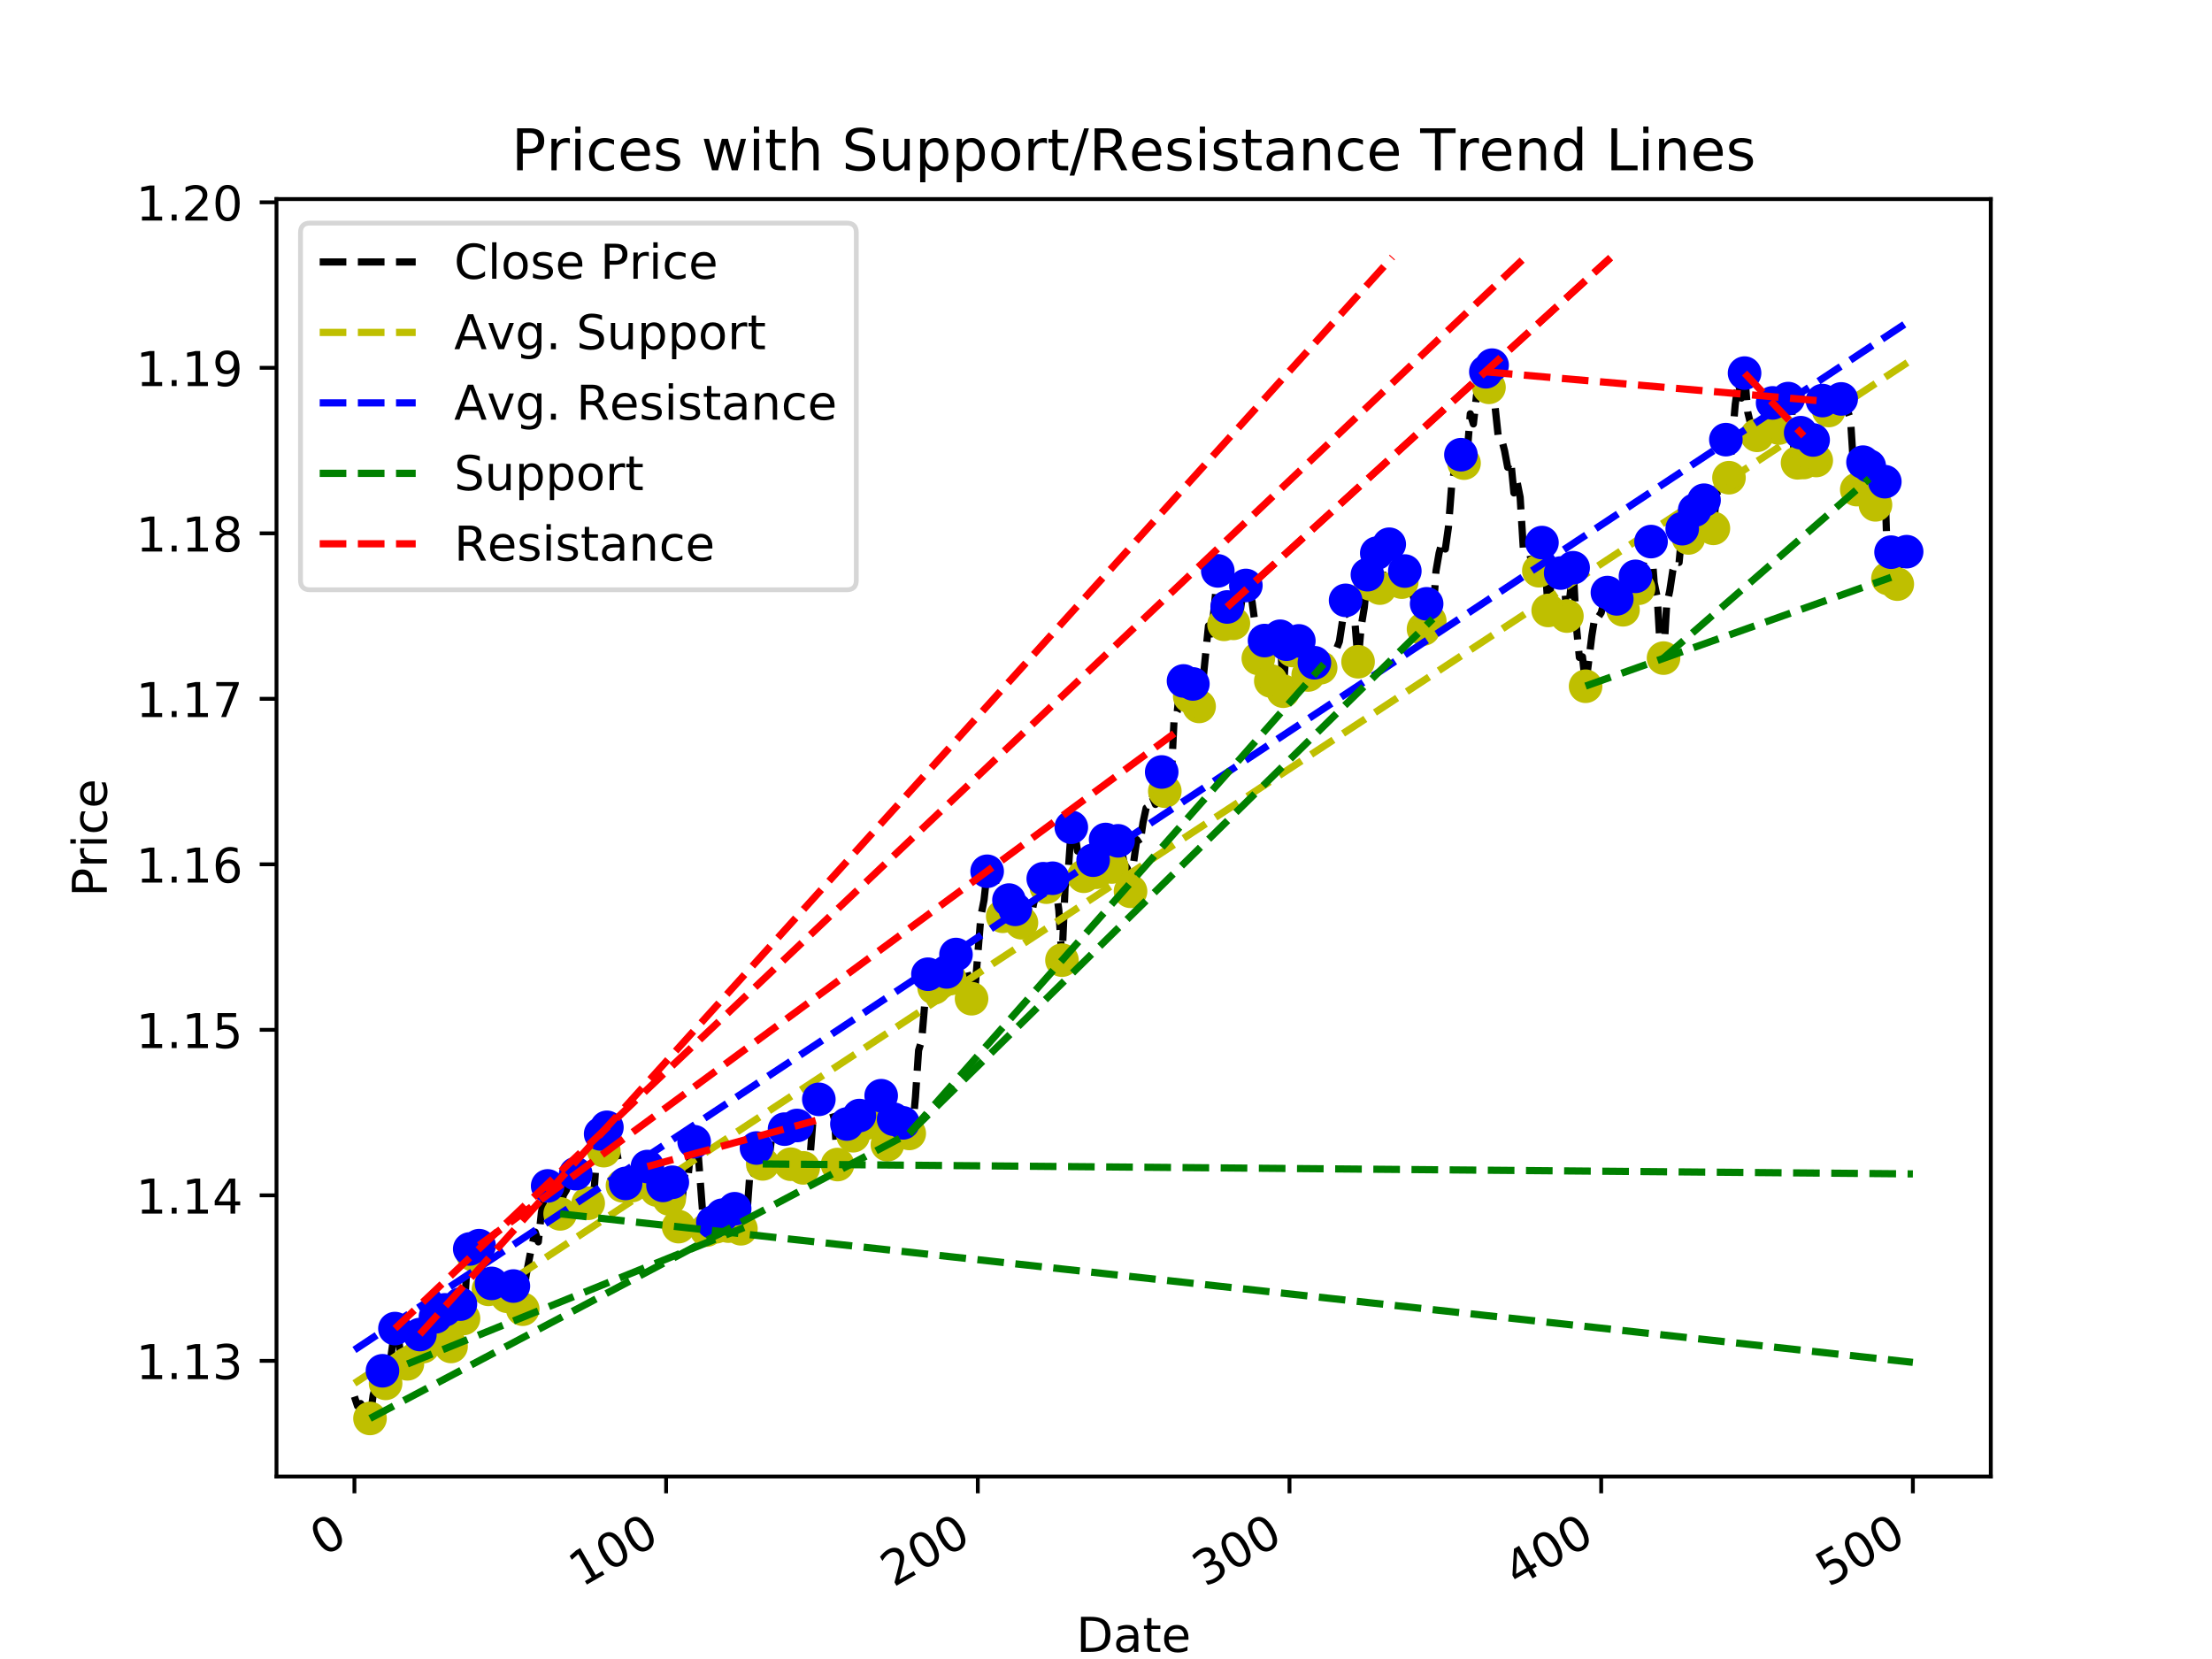 <?xml version="1.0" encoding="utf-8" standalone="no"?>
<!DOCTYPE svg PUBLIC "-//W3C//DTD SVG 1.1//EN"
  "http://www.w3.org/Graphics/SVG/1.1/DTD/svg11.dtd">
<!-- Created with matplotlib (https://matplotlib.org/) -->
<svg height="345.6pt" version="1.1" viewBox="0 0 460.8 345.6" width="460.8pt" xmlns="http://www.w3.org/2000/svg" xmlns:xlink="http://www.w3.org/1999/xlink">
 <defs>
  <style type="text/css">
*{stroke-linecap:butt;stroke-linejoin:round;}
  </style>
 </defs>
 <g id="figure_1">
  <g id="patch_1">
   <path d="M 0 345.6 
L 460.8 345.6 
L 460.8 0 
L 0 0 
z
" style="fill:#ffffff;"/>
  </g>
  <g id="axes_1">
   <g id="patch_2">
    <path d="M 57.6 307.584 
L 414.72 307.584 
L 414.72 41.472 
L 57.6 41.472 
z
" style="fill:#ffffff;"/>
   </g>
   <g id="matplotlib.axis_1">
    <g id="xtick_1">
     <g id="line2d_1">
      <defs>
       <path d="M 0 0 
L 0 3.5 
" id="m67a35e2a45" style="stroke:#000000;stroke-width:0.8;"/>
      </defs>
      <g>
       <use style="stroke:#000000;stroke-width:0.8;" x="73.833" xlink:href="#m67a35e2a45" y="307.584"/>
      </g>
     </g>
     <g id="text_1">
      <!-- 0 -->
      <defs>
       <path d="M 31.781 66.406 
Q 24.172 66.406 20.328 58.906 
Q 16.5 51.422 16.5 36.375 
Q 16.5 21.391 20.328 13.891 
Q 24.172 6.391 31.781 6.391 
Q 39.453 6.391 43.281 13.891 
Q 47.125 21.391 47.125 36.375 
Q 47.125 51.422 43.281 58.906 
Q 39.453 66.406 31.781 66.406 
z
M 31.781 74.219 
Q 44.047 74.219 50.516 64.516 
Q 56.984 54.828 56.984 36.375 
Q 56.984 17.969 50.516 8.266 
Q 44.047 -1.422 31.781 -1.422 
Q 19.531 -1.422 13.062 8.266 
Q 6.594 17.969 6.594 36.375 
Q 6.594 54.828 13.062 64.516 
Q 19.531 74.219 31.781 74.219 
z
" id="DejaVuSans-48"/>
      </defs>
      <g transform="translate(67.283 324.346)rotate(-30)scale(0.1 -0.1)">
       <use xlink:href="#DejaVuSans-48"/>
      </g>
     </g>
    </g>
    <g id="xtick_2">
     <g id="line2d_2">
      <g>
       <use style="stroke:#000000;stroke-width:0.8;" x="138.764" xlink:href="#m67a35e2a45" y="307.584"/>
      </g>
     </g>
     <g id="text_2">
      <!-- 100 -->
      <defs>
       <path d="M 12.406 8.297 
L 28.516 8.297 
L 28.516 63.922 
L 10.984 60.406 
L 10.984 69.391 
L 28.422 72.906 
L 38.281 72.906 
L 38.281 8.297 
L 54.391 8.297 
L 54.391 0 
L 12.406 0 
z
" id="DejaVuSans-49"/>
      </defs>
      <g transform="translate(121.194 330.708)rotate(-30)scale(0.1 -0.1)">
       <use xlink:href="#DejaVuSans-49"/>
       <use x="63.623" xlink:href="#DejaVuSans-48"/>
       <use x="127.246" xlink:href="#DejaVuSans-48"/>
      </g>
     </g>
    </g>
    <g id="xtick_3">
     <g id="line2d_3">
      <g>
       <use style="stroke:#000000;stroke-width:0.8;" x="203.695" xlink:href="#m67a35e2a45" y="307.584"/>
      </g>
     </g>
     <g id="text_3">
      <!-- 200 -->
      <defs>
       <path d="M 19.188 8.297 
L 53.609 8.297 
L 53.609 0 
L 7.328 0 
L 7.328 8.297 
Q 12.938 14.109 22.625 23.891 
Q 32.328 33.688 34.812 36.531 
Q 39.547 41.844 41.422 45.531 
Q 43.312 49.219 43.312 52.781 
Q 43.312 58.594 39.234 62.25 
Q 35.156 65.922 28.609 65.922 
Q 23.969 65.922 18.812 64.312 
Q 13.672 62.703 7.812 59.422 
L 7.812 69.391 
Q 13.766 71.781 18.938 73 
Q 24.125 74.219 28.422 74.219 
Q 39.75 74.219 46.484 68.547 
Q 53.219 62.891 53.219 53.422 
Q 53.219 48.922 51.531 44.891 
Q 49.859 40.875 45.406 35.406 
Q 44.188 33.984 37.641 27.219 
Q 31.109 20.453 19.188 8.297 
z
" id="DejaVuSans-50"/>
      </defs>
      <g transform="translate(186.124 330.708)rotate(-30)scale(0.1 -0.1)">
       <use xlink:href="#DejaVuSans-50"/>
       <use x="63.623" xlink:href="#DejaVuSans-48"/>
       <use x="127.246" xlink:href="#DejaVuSans-48"/>
      </g>
     </g>
    </g>
    <g id="xtick_4">
     <g id="line2d_4">
      <g>
       <use style="stroke:#000000;stroke-width:0.8;" x="268.625" xlink:href="#m67a35e2a45" y="307.584"/>
      </g>
     </g>
     <g id="text_4">
      <!-- 300 -->
      <defs>
       <path d="M 40.578 39.312 
Q 47.656 37.797 51.625 33 
Q 55.609 28.219 55.609 21.188 
Q 55.609 10.406 48.188 4.484 
Q 40.766 -1.422 27.094 -1.422 
Q 22.516 -1.422 17.656 -0.516 
Q 12.797 0.391 7.625 2.203 
L 7.625 11.719 
Q 11.719 9.328 16.594 8.109 
Q 21.484 6.891 26.812 6.891 
Q 36.078 6.891 40.938 10.547 
Q 45.797 14.203 45.797 21.188 
Q 45.797 27.641 41.281 31.266 
Q 36.766 34.906 28.719 34.906 
L 20.219 34.906 
L 20.219 43.016 
L 29.109 43.016 
Q 36.375 43.016 40.234 45.922 
Q 44.094 48.828 44.094 54.297 
Q 44.094 59.906 40.109 62.906 
Q 36.141 65.922 28.719 65.922 
Q 24.656 65.922 20.016 65.031 
Q 15.375 64.156 9.812 62.312 
L 9.812 71.094 
Q 15.438 72.656 20.344 73.438 
Q 25.25 74.219 29.594 74.219 
Q 40.828 74.219 47.359 69.109 
Q 53.906 64.016 53.906 55.328 
Q 53.906 49.266 50.438 45.094 
Q 46.969 40.922 40.578 39.312 
z
" id="DejaVuSans-51"/>
      </defs>
      <g transform="translate(251.055 330.708)rotate(-30)scale(0.1 -0.1)">
       <use xlink:href="#DejaVuSans-51"/>
       <use x="63.623" xlink:href="#DejaVuSans-48"/>
       <use x="127.246" xlink:href="#DejaVuSans-48"/>
      </g>
     </g>
    </g>
    <g id="xtick_5">
     <g id="line2d_5">
      <g>
       <use style="stroke:#000000;stroke-width:0.8;" x="333.556" xlink:href="#m67a35e2a45" y="307.584"/>
      </g>
     </g>
     <g id="text_5">
      <!-- 400 -->
      <defs>
       <path d="M 37.797 64.312 
L 12.891 25.391 
L 37.797 25.391 
z
M 35.203 72.906 
L 47.609 72.906 
L 47.609 25.391 
L 58.016 25.391 
L 58.016 17.188 
L 47.609 17.188 
L 47.609 0 
L 37.797 0 
L 37.797 17.188 
L 4.891 17.188 
L 4.891 26.703 
z
" id="DejaVuSans-52"/>
      </defs>
      <g transform="translate(315.986 330.708)rotate(-30)scale(0.1 -0.1)">
       <use xlink:href="#DejaVuSans-52"/>
       <use x="63.623" xlink:href="#DejaVuSans-48"/>
       <use x="127.246" xlink:href="#DejaVuSans-48"/>
      </g>
     </g>
    </g>
    <g id="xtick_6">
     <g id="line2d_6">
      <g>
       <use style="stroke:#000000;stroke-width:0.8;" x="398.487" xlink:href="#m67a35e2a45" y="307.584"/>
      </g>
     </g>
     <g id="text_6">
      <!-- 500 -->
      <defs>
       <path d="M 10.797 72.906 
L 49.516 72.906 
L 49.516 64.594 
L 19.828 64.594 
L 19.828 46.734 
Q 21.969 47.469 24.109 47.828 
Q 26.266 48.188 28.422 48.188 
Q 40.625 48.188 47.75 41.5 
Q 54.891 34.812 54.891 23.391 
Q 54.891 11.625 47.562 5.094 
Q 40.234 -1.422 26.906 -1.422 
Q 22.312 -1.422 17.547 -0.641 
Q 12.797 0.141 7.719 1.703 
L 7.719 11.625 
Q 12.109 9.234 16.797 8.062 
Q 21.484 6.891 26.703 6.891 
Q 35.156 6.891 40.078 11.328 
Q 45.016 15.766 45.016 23.391 
Q 45.016 31 40.078 35.438 
Q 35.156 39.891 26.703 39.891 
Q 22.75 39.891 18.812 39.016 
Q 14.891 38.141 10.797 36.281 
z
" id="DejaVuSans-53"/>
      </defs>
      <g transform="translate(380.917 330.708)rotate(-30)scale(0.1 -0.1)">
       <use xlink:href="#DejaVuSans-53"/>
       <use x="63.623" xlink:href="#DejaVuSans-48"/>
       <use x="127.246" xlink:href="#DejaVuSans-48"/>
      </g>
     </g>
    </g>
    <g id="text_7">
     <!-- Date -->
     <defs>
      <path d="M 19.672 64.797 
L 19.672 8.109 
L 31.594 8.109 
Q 46.688 8.109 53.688 14.938 
Q 60.688 21.781 60.688 36.531 
Q 60.688 51.172 53.688 57.984 
Q 46.688 64.797 31.594 64.797 
z
M 9.812 72.906 
L 30.078 72.906 
Q 51.266 72.906 61.172 64.094 
Q 71.094 55.281 71.094 36.531 
Q 71.094 17.672 61.125 8.828 
Q 51.172 0 30.078 0 
L 9.812 0 
z
" id="DejaVuSans-68"/>
      <path d="M 34.281 27.484 
Q 23.391 27.484 19.188 25 
Q 14.984 22.516 14.984 16.5 
Q 14.984 11.719 18.141 8.906 
Q 21.297 6.109 26.703 6.109 
Q 34.188 6.109 38.703 11.406 
Q 43.219 16.703 43.219 25.484 
L 43.219 27.484 
z
M 52.203 31.203 
L 52.203 0 
L 43.219 0 
L 43.219 8.297 
Q 40.141 3.328 35.547 0.953 
Q 30.953 -1.422 24.312 -1.422 
Q 15.922 -1.422 10.953 3.297 
Q 6 8.016 6 15.922 
Q 6 25.141 12.172 29.828 
Q 18.359 34.516 30.609 34.516 
L 43.219 34.516 
L 43.219 35.406 
Q 43.219 41.609 39.141 45 
Q 35.062 48.391 27.688 48.391 
Q 23 48.391 18.547 47.266 
Q 14.109 46.141 10.016 43.891 
L 10.016 52.203 
Q 14.938 54.109 19.578 55.047 
Q 24.219 56 28.609 56 
Q 40.484 56 46.344 49.844 
Q 52.203 43.703 52.203 31.203 
z
" id="DejaVuSans-97"/>
      <path d="M 18.312 70.219 
L 18.312 54.688 
L 36.812 54.688 
L 36.812 47.703 
L 18.312 47.703 
L 18.312 18.016 
Q 18.312 11.328 20.141 9.422 
Q 21.969 7.516 27.594 7.516 
L 36.812 7.516 
L 36.812 0 
L 27.594 0 
Q 17.188 0 13.234 3.875 
Q 9.281 7.766 9.281 18.016 
L 9.281 47.703 
L 2.688 47.703 
L 2.688 54.688 
L 9.281 54.688 
L 9.281 70.219 
z
" id="DejaVuSans-116"/>
      <path d="M 56.203 29.594 
L 56.203 25.203 
L 14.891 25.203 
Q 15.484 15.922 20.484 11.062 
Q 25.484 6.203 34.422 6.203 
Q 39.594 6.203 44.453 7.469 
Q 49.312 8.734 54.109 11.281 
L 54.109 2.781 
Q 49.266 0.734 44.188 -0.344 
Q 39.109 -1.422 33.891 -1.422 
Q 20.797 -1.422 13.156 6.188 
Q 5.516 13.812 5.516 26.812 
Q 5.516 40.234 12.766 48.109 
Q 20.016 56 32.328 56 
Q 43.359 56 49.781 48.891 
Q 56.203 41.797 56.203 29.594 
z
M 47.219 32.234 
Q 47.125 39.594 43.094 43.984 
Q 39.062 48.391 32.422 48.391 
Q 24.906 48.391 20.391 44.141 
Q 15.875 39.891 15.188 32.172 
z
" id="DejaVuSans-101"/>
     </defs>
     <g transform="translate(224.209 344.108)scale(0.1 -0.1)">
      <use xlink:href="#DejaVuSans-68"/>
      <use x="77.002" xlink:href="#DejaVuSans-97"/>
      <use x="138.281" xlink:href="#DejaVuSans-116"/>
      <use x="177.49" xlink:href="#DejaVuSans-101"/>
     </g>
    </g>
   </g>
   <g id="matplotlib.axis_2">
    <g id="ytick_1">
     <g id="line2d_7">
      <defs>
       <path d="M 0 0 
L -3.5 0 
" id="mf6886a6f38" style="stroke:#000000;stroke-width:0.8;"/>
      </defs>
      <g>
       <use style="stroke:#000000;stroke-width:0.8;" x="57.6" xlink:href="#mf6886a6f38" y="283.49"/>
      </g>
     </g>
     <g id="text_8">
      <!-- 1.13 -->
      <defs>
       <path d="M 10.688 12.406 
L 21 12.406 
L 21 0 
L 10.688 0 
z
" id="DejaVuSans-46"/>
      </defs>
      <g transform="translate(28.334 287.289)scale(0.1 -0.1)">
       <use xlink:href="#DejaVuSans-49"/>
       <use x="63.623" xlink:href="#DejaVuSans-46"/>
       <use x="95.41" xlink:href="#DejaVuSans-49"/>
       <use x="159.033" xlink:href="#DejaVuSans-51"/>
      </g>
     </g>
    </g>
    <g id="ytick_2">
     <g id="line2d_8">
      <g>
       <use style="stroke:#000000;stroke-width:0.8;" x="57.6" xlink:href="#mf6886a6f38" y="249.011"/>
      </g>
     </g>
     <g id="text_9">
      <!-- 1.14 -->
      <g transform="translate(28.334 252.811)scale(0.1 -0.1)">
       <use xlink:href="#DejaVuSans-49"/>
       <use x="63.623" xlink:href="#DejaVuSans-46"/>
       <use x="95.41" xlink:href="#DejaVuSans-49"/>
       <use x="159.033" xlink:href="#DejaVuSans-52"/>
      </g>
     </g>
    </g>
    <g id="ytick_3">
     <g id="line2d_9">
      <g>
       <use style="stroke:#000000;stroke-width:0.8;" x="57.6" xlink:href="#mf6886a6f38" y="214.533"/>
      </g>
     </g>
     <g id="text_10">
      <!-- 1.15 -->
      <g transform="translate(28.334 218.333)scale(0.1 -0.1)">
       <use xlink:href="#DejaVuSans-49"/>
       <use x="63.623" xlink:href="#DejaVuSans-46"/>
       <use x="95.41" xlink:href="#DejaVuSans-49"/>
       <use x="159.033" xlink:href="#DejaVuSans-53"/>
      </g>
     </g>
    </g>
    <g id="ytick_4">
     <g id="line2d_10">
      <g>
       <use style="stroke:#000000;stroke-width:0.8;" x="57.6" xlink:href="#mf6886a6f38" y="180.055"/>
      </g>
     </g>
     <g id="text_11">
      <!-- 1.16 -->
      <defs>
       <path d="M 33.016 40.375 
Q 26.375 40.375 22.484 35.828 
Q 18.609 31.297 18.609 23.391 
Q 18.609 15.531 22.484 10.953 
Q 26.375 6.391 33.016 6.391 
Q 39.656 6.391 43.531 10.953 
Q 47.406 15.531 47.406 23.391 
Q 47.406 31.297 43.531 35.828 
Q 39.656 40.375 33.016 40.375 
z
M 52.594 71.297 
L 52.594 62.312 
Q 48.875 64.062 45.094 64.984 
Q 41.312 65.922 37.594 65.922 
Q 27.828 65.922 22.672 59.328 
Q 17.531 52.734 16.797 39.406 
Q 19.672 43.656 24.016 45.922 
Q 28.375 48.188 33.594 48.188 
Q 44.578 48.188 50.953 41.516 
Q 57.328 34.859 57.328 23.391 
Q 57.328 12.156 50.688 5.359 
Q 44.047 -1.422 33.016 -1.422 
Q 20.359 -1.422 13.672 8.266 
Q 6.984 17.969 6.984 36.375 
Q 6.984 53.656 15.188 63.938 
Q 23.391 74.219 37.203 74.219 
Q 40.922 74.219 44.703 73.484 
Q 48.484 72.75 52.594 71.297 
z
" id="DejaVuSans-54"/>
      </defs>
      <g transform="translate(28.334 183.854)scale(0.1 -0.1)">
       <use xlink:href="#DejaVuSans-49"/>
       <use x="63.623" xlink:href="#DejaVuSans-46"/>
       <use x="95.41" xlink:href="#DejaVuSans-49"/>
       <use x="159.033" xlink:href="#DejaVuSans-54"/>
      </g>
     </g>
    </g>
    <g id="ytick_5">
     <g id="line2d_11">
      <g>
       <use style="stroke:#000000;stroke-width:0.8;" x="57.6" xlink:href="#mf6886a6f38" y="145.577"/>
      </g>
     </g>
     <g id="text_12">
      <!-- 1.17 -->
      <defs>
       <path d="M 8.203 72.906 
L 55.078 72.906 
L 55.078 68.703 
L 28.609 0 
L 18.312 0 
L 43.219 64.594 
L 8.203 64.594 
z
" id="DejaVuSans-55"/>
      </defs>
      <g transform="translate(28.334 149.376)scale(0.1 -0.1)">
       <use xlink:href="#DejaVuSans-49"/>
       <use x="63.623" xlink:href="#DejaVuSans-46"/>
       <use x="95.41" xlink:href="#DejaVuSans-49"/>
       <use x="159.033" xlink:href="#DejaVuSans-55"/>
      </g>
     </g>
    </g>
    <g id="ytick_6">
     <g id="line2d_12">
      <g>
       <use style="stroke:#000000;stroke-width:0.8;" x="57.6" xlink:href="#mf6886a6f38" y="111.099"/>
      </g>
     </g>
     <g id="text_13">
      <!-- 1.18 -->
      <defs>
       <path d="M 31.781 34.625 
Q 24.75 34.625 20.719 30.859 
Q 16.703 27.094 16.703 20.516 
Q 16.703 13.922 20.719 10.156 
Q 24.75 6.391 31.781 6.391 
Q 38.812 6.391 42.859 10.172 
Q 46.922 13.969 46.922 20.516 
Q 46.922 27.094 42.891 30.859 
Q 38.875 34.625 31.781 34.625 
z
M 21.922 38.812 
Q 15.578 40.375 12.031 44.719 
Q 8.5 49.078 8.5 55.328 
Q 8.5 64.062 14.719 69.141 
Q 20.953 74.219 31.781 74.219 
Q 42.672 74.219 48.875 69.141 
Q 55.078 64.062 55.078 55.328 
Q 55.078 49.078 51.531 44.719 
Q 48 40.375 41.703 38.812 
Q 48.828 37.156 52.797 32.312 
Q 56.781 27.484 56.781 20.516 
Q 56.781 9.906 50.312 4.234 
Q 43.844 -1.422 31.781 -1.422 
Q 19.734 -1.422 13.25 4.234 
Q 6.781 9.906 6.781 20.516 
Q 6.781 27.484 10.781 32.312 
Q 14.797 37.156 21.922 38.812 
z
M 18.312 54.391 
Q 18.312 48.734 21.844 45.562 
Q 25.391 42.391 31.781 42.391 
Q 38.141 42.391 41.719 45.562 
Q 45.312 48.734 45.312 54.391 
Q 45.312 60.062 41.719 63.234 
Q 38.141 66.406 31.781 66.406 
Q 25.391 66.406 21.844 63.234 
Q 18.312 60.062 18.312 54.391 
z
" id="DejaVuSans-56"/>
      </defs>
      <g transform="translate(28.334 114.898)scale(0.1 -0.1)">
       <use xlink:href="#DejaVuSans-49"/>
       <use x="63.623" xlink:href="#DejaVuSans-46"/>
       <use x="95.41" xlink:href="#DejaVuSans-49"/>
       <use x="159.033" xlink:href="#DejaVuSans-56"/>
      </g>
     </g>
    </g>
    <g id="ytick_7">
     <g id="line2d_13">
      <g>
       <use style="stroke:#000000;stroke-width:0.8;" x="57.6" xlink:href="#mf6886a6f38" y="76.621"/>
      </g>
     </g>
     <g id="text_14">
      <!-- 1.19 -->
      <defs>
       <path d="M 10.984 1.516 
L 10.984 10.5 
Q 14.703 8.734 18.5 7.812 
Q 22.312 6.891 25.984 6.891 
Q 35.75 6.891 40.891 13.453 
Q 46.047 20.016 46.781 33.406 
Q 43.953 29.203 39.594 26.953 
Q 35.25 24.703 29.984 24.703 
Q 19.047 24.703 12.672 31.312 
Q 6.297 37.938 6.297 49.422 
Q 6.297 60.641 12.938 67.422 
Q 19.578 74.219 30.609 74.219 
Q 43.266 74.219 49.922 64.516 
Q 56.594 54.828 56.594 36.375 
Q 56.594 19.141 48.406 8.859 
Q 40.234 -1.422 26.422 -1.422 
Q 22.703 -1.422 18.891 -0.688 
Q 15.094 0.047 10.984 1.516 
z
M 30.609 32.422 
Q 37.25 32.422 41.125 36.953 
Q 45.016 41.5 45.016 49.422 
Q 45.016 57.281 41.125 61.844 
Q 37.25 66.406 30.609 66.406 
Q 23.969 66.406 20.094 61.844 
Q 16.219 57.281 16.219 49.422 
Q 16.219 41.5 20.094 36.953 
Q 23.969 32.422 30.609 32.422 
z
" id="DejaVuSans-57"/>
      </defs>
      <g transform="translate(28.334 80.42)scale(0.1 -0.1)">
       <use xlink:href="#DejaVuSans-49"/>
       <use x="63.623" xlink:href="#DejaVuSans-46"/>
       <use x="95.41" xlink:href="#DejaVuSans-49"/>
       <use x="159.033" xlink:href="#DejaVuSans-57"/>
      </g>
     </g>
    </g>
    <g id="ytick_8">
     <g id="line2d_14">
      <g>
       <use style="stroke:#000000;stroke-width:0.8;" x="57.6" xlink:href="#mf6886a6f38" y="42.143"/>
      </g>
     </g>
     <g id="text_15">
      <!-- 1.20 -->
      <g transform="translate(28.334 45.942)scale(0.1 -0.1)">
       <use xlink:href="#DejaVuSans-49"/>
       <use x="63.623" xlink:href="#DejaVuSans-46"/>
       <use x="95.41" xlink:href="#DejaVuSans-50"/>
       <use x="159.033" xlink:href="#DejaVuSans-48"/>
      </g>
     </g>
    </g>
    <g id="text_16">
     <!-- Price -->
     <defs>
      <path d="M 19.672 64.797 
L 19.672 37.406 
L 32.078 37.406 
Q 38.969 37.406 42.719 40.969 
Q 46.484 44.531 46.484 51.125 
Q 46.484 57.672 42.719 61.234 
Q 38.969 64.797 32.078 64.797 
z
M 9.812 72.906 
L 32.078 72.906 
Q 44.344 72.906 50.609 67.359 
Q 56.891 61.812 56.891 51.125 
Q 56.891 40.328 50.609 34.812 
Q 44.344 29.297 32.078 29.297 
L 19.672 29.297 
L 19.672 0 
L 9.812 0 
z
" id="DejaVuSans-80"/>
      <path d="M 41.109 46.297 
Q 39.594 47.172 37.812 47.578 
Q 36.031 48 33.891 48 
Q 26.266 48 22.188 43.047 
Q 18.109 38.094 18.109 28.812 
L 18.109 0 
L 9.078 0 
L 9.078 54.688 
L 18.109 54.688 
L 18.109 46.188 
Q 20.953 51.172 25.484 53.578 
Q 30.031 56 36.531 56 
Q 37.453 56 38.578 55.875 
Q 39.703 55.766 41.062 55.516 
z
" id="DejaVuSans-114"/>
      <path d="M 9.422 54.688 
L 18.406 54.688 
L 18.406 0 
L 9.422 0 
z
M 9.422 75.984 
L 18.406 75.984 
L 18.406 64.594 
L 9.422 64.594 
z
" id="DejaVuSans-105"/>
      <path d="M 48.781 52.594 
L 48.781 44.188 
Q 44.969 46.297 41.141 47.344 
Q 37.312 48.391 33.406 48.391 
Q 24.656 48.391 19.812 42.844 
Q 14.984 37.312 14.984 27.297 
Q 14.984 17.281 19.812 11.734 
Q 24.656 6.203 33.406 6.203 
Q 37.312 6.203 41.141 7.25 
Q 44.969 8.297 48.781 10.406 
L 48.781 2.094 
Q 45.016 0.344 40.984 -0.531 
Q 36.969 -1.422 32.422 -1.422 
Q 20.062 -1.422 12.781 6.344 
Q 5.516 14.109 5.516 27.297 
Q 5.516 40.672 12.859 48.328 
Q 20.219 56 33.016 56 
Q 37.156 56 41.109 55.141 
Q 45.062 54.297 48.781 52.594 
z
" id="DejaVuSans-99"/>
     </defs>
     <g transform="translate(22.255 186.812)rotate(-90)scale(0.1 -0.1)">
      <use xlink:href="#DejaVuSans-80"/>
      <use x="60.287" xlink:href="#DejaVuSans-114"/>
      <use x="101.4" xlink:href="#DejaVuSans-105"/>
      <use x="129.184" xlink:href="#DejaVuSans-99"/>
      <use x="184.164" xlink:href="#DejaVuSans-101"/>
     </g>
    </g>
   </g>
   <g id="line2d_15">
    <path clip-path="url(#pf44b87e420)" d="M 73.833 290.937 
L 74.482 292.902 
L 75.131 292.385 
L 75.781 293.419 
L 76.43 293.971 
L 77.079 295.488 
L 77.729 290.661 
L 78.378 288.42 
L 79.027 286.593 
L 79.677 285.558 
L 80.326 288.179 
L 80.975 285.8 
L 82.274 276.766 
L 82.923 277.628 
L 83.572 283.559 
L 84.222 281.628 
L 84.871 284.11 
L 85.52 283.214 
L 86.17 283.421 
L 86.819 281.49 
L 87.468 278.008 
L 88.118 280.524 
L 88.767 278.456 
L 90.065 275.008 
L 90.715 274.318 
L 91.364 275.698 
L 92.013 273.353 
L 92.663 272.87 
L 93.312 277.077 
L 93.961 280.49 
L 95.26 273.284 
L 95.909 271.664 
L 96.559 274.663 
L 97.208 265.147 
L 97.857 260.182 
L 98.506 261.355 
L 99.156 260.251 
L 99.805 259.493 
L 100.454 265.216 
L 101.104 266.251 
L 101.753 268.595 
L 102.402 267.354 
L 103.052 267.974 
L 104.35 268.009 
L 105 268.457 
L 105.649 270.043 
L 106.947 267.905 
L 107.597 270.319 
L 108.246 268.664 
L 108.895 272.732 
L 109.545 265.975 
L 110.843 259.217 
L 111.493 256.666 
L 112.142 258.7 
L 112.791 252.528 
L 113.441 249.287 
L 114.09 247.046 
L 114.739 247.908 
L 115.389 250.115 
L 116.038 251.218 
L 116.687 252.873 
L 117.336 249.011 
L 117.986 247.908 
L 118.635 245.943 
L 119.284 245.426 
L 119.934 244.495 
L 120.583 244.874 
L 121.232 248.046 
L 121.882 249.804 
L 122.531 250.666 
L 123.18 249.08 
L 123.83 247.115 
L 124.479 237.703 
L 125.128 236.22 
L 125.777 239.702 
L 126.427 234.841 
L 127.725 236.875 
L 128.375 239.496 
L 129.024 242.943 
L 129.673 247.012 
L 130.323 246.529 
L 130.972 246.908 
L 131.621 246.977 
L 132.92 244.874 
L 134.218 244.84 
L 134.868 243.012 
L 135.517 243.909 
L 136.166 244.185 
L 136.816 247.908 
L 137.465 247.184 
L 138.114 246.943 
L 138.764 247.839 
L 139.413 249.77 
L 140.062 246.288 
L 140.712 251.356 
L 141.361 255.528 
L 142.01 250.735 
L 142.659 244.46 
L 143.309 245.391 
L 143.958 238.944 
L 144.607 237.841 
L 145.257 237.91 
L 146.555 254.942 
L 147.205 256.252 
L 147.854 255.114 
L 148.503 254.631 
L 149.153 255.562 
L 149.802 254.183 
L 150.451 253.149 
L 151.75 255.424 
L 152.399 254.114 
L 153.048 251.804 
L 153.698 253.321 
L 154.347 255.976 
L 154.996 255.08 
L 155.646 252.252 
L 156.295 243.323 
L 156.944 244.46 
L 157.594 239.151 
L 158.243 241.495 
L 158.892 242.461 
L 159.542 238.358 
L 160.191 241.495 
L 160.84 236.22 
L 161.489 236.737 
L 162.139 236.117 
L 162.788 236.255 
L 163.437 235.22 
L 164.087 239.289 
L 164.736 242.53 
L 165.385 236.668 
L 166.035 234.462 
L 166.684 241.288 
L 167.333 243.288 
L 167.983 242.736 
L 168.632 242.53 
L 169.281 234.255 
L 169.93 230.945 
L 170.58 229.014 
L 171.229 229.807 
L 171.878 229.221 
L 172.528 229.876 
L 173.177 230.945 
L 173.826 233.117 
L 174.476 242.599 
L 175.125 242.599 
L 175.774 235.289 
L 176.424 234.151 
L 177.073 235.703 
L 177.722 236.599 
L 178.371 234.91 
L 179.021 232.393 
L 179.67 232.669 
L 180.319 234.013 
L 180.969 233.083 
L 181.618 229.704 
L 182.267 229.842 
L 182.917 228.531 
L 183.566 228.256 
L 184.865 238.461 
L 185.514 233.945 
L 186.163 233.152 
L 186.813 234.255 
L 188.111 233.91 
L 188.76 235.91 
L 189.41 236.117 
L 190.059 235.634 
L 190.708 228.531 
L 191.358 218.809 
L 192.007 216.74 
L 192.656 208.948 
L 193.306 202.949 
L 193.955 203.88 
L 194.604 205.776 
L 195.254 205.259 
L 195.903 203.5 
L 196.552 203.431 
L 197.201 202.466 
L 197.851 203.88 
L 198.5 200.811 
L 199.149 198.846 
L 199.799 200.604 
L 200.448 201.052 
L 201.097 200.914 
L 201.747 203.638 
L 202.396 208.051 
L 203.045 206.81 
L 204.344 190.812 
L 204.993 187.502 
L 205.642 181.503 
L 206.292 183.193 
L 206.941 182.296 
L 207.59 184.606 
L 208.889 190.881 
L 209.538 190.674 
L 210.188 187.502 
L 210.837 190.468 
L 211.486 189.433 
L 212.136 190.468 
L 212.785 192.226 
L 213.434 191.226 
L 214.083 188.882 
L 214.733 191.157 
L 215.382 187.951 
L 216.681 185.434 
L 217.33 183.055 
L 217.979 184.813 
L 218.629 183.986 
L 219.278 182.951 
L 219.927 184.468 
L 220.577 189.64 
L 221.226 200.018 
L 221.875 184.848 
L 222.525 181.641 
L 223.174 172.332 
L 223.823 173.022 
L 224.472 177.297 
L 225.122 177.021 
L 225.771 182.538 
L 226.42 181.331 
L 227.07 181.676 
L 227.719 179.193 
L 228.368 181.71 
L 229.018 175.194 
L 229.667 175.297 
L 230.316 174.883 
L 230.966 175.504 
L 231.615 180.607 
L 232.264 179.021 
L 232.913 175.159 
L 233.563 176.814 
L 234.212 179.952 
L 234.861 180.952 
L 235.511 185.675 
L 236.16 179.607 
L 236.809 174.918 
L 237.459 175.883 
L 238.108 171.367 
L 238.757 168.333 
L 239.407 167.919 
L 240.056 166.057 
L 240.705 167.574 
L 241.354 165.85 
L 242.004 160.816 
L 242.653 164.816 
L 243.302 161.885 
L 243.952 162.885 
L 244.601 149.473 
L 245.25 148.197 
L 245.9 141.991 
L 246.549 141.853 
L 247.198 143.784 
L 247.848 145.094 
L 248.497 142.474 
L 249.146 146.784 
L 249.795 147.163 
L 250.445 143.336 
L 251.743 130.372 
L 252.393 132.062 
L 253.691 118.925 
L 254.341 128.304 
L 254.99 130.062 
L 255.639 126.442 
L 256.938 129.855 
L 257.587 127.786 
L 258.237 128.166 
L 258.886 123.718 
L 259.535 121.96 
L 260.184 122.684 
L 260.834 125.407 
L 261.483 130.165 
L 262.132 137.164 
L 262.782 134.785 
L 263.431 133.441 
L 264.08 136.13 
L 264.73 141.853 
L 265.379 138.268 
L 266.028 135.647 
L 266.678 132.544 
L 267.327 143.991 
L 267.976 134.199 
L 268.625 134.441 
L 269.275 135.509 
L 270.573 133.51 
L 271.223 134.958 
L 271.872 137.302 
L 272.521 140.612 
L 273.171 140.026 
L 273.82 138.061 
L 275.119 139.095 
L 276.417 137.233 
L 277.066 135.751 
L 277.716 135.682 
L 278.365 135.303 
L 279.014 133.648 
L 280.313 125.063 
L 280.962 128.062 
L 281.612 129.234 
L 282.261 129.614 
L 282.91 137.854 
L 283.56 130.51 
L 284.209 126.545 
L 284.858 119.718 
L 285.507 121.649 
L 286.157 120.201 
L 286.806 115.236 
L 287.455 122.511 
L 288.105 118.96 
L 288.754 113.995 
L 289.403 113.374 
L 290.053 114.512 
L 290.702 117.719 
L 291.351 118.132 
L 292.001 121.27 
L 292.65 118.96 
L 293.299 119.305 
L 294.598 125.028 
L 295.247 126.062 
L 295.896 125.58 
L 296.546 131.027 
L 297.195 125.787 
L 297.844 129.372 
L 298.494 128.717 
L 299.143 118.96 
L 299.792 115.202 
L 300.442 112.788 
L 301.091 114.374 
L 301.74 109.789 
L 302.39 101.376 
L 303.039 97.721 
L 303.688 95.687 
L 304.337 94.722 
L 304.987 96.48 
L 305.636 94.48 
L 306.285 86.206 
L 306.935 88.309 
L 307.584 82.344 
L 308.233 79.862 
L 308.883 79.448 
L 309.532 77.448 
L 310.181 80.689 
L 310.831 76.069 
L 311.48 84.964 
L 312.129 91.102 
L 312.778 91.377 
L 313.428 93.894 
L 314.077 97.342 
L 314.726 95.997 
L 315.376 102.686 
L 316.025 100.342 
L 316.674 103.583 
L 317.324 114.133 
L 317.973 114.65 
L 318.622 114.96 
L 319.272 118.339 
L 319.921 118.339 
L 320.57 118.891 
L 321.219 113.03 
L 321.869 117.512 
L 322.518 127.166 
L 323.167 120.96 
L 323.817 122.063 
L 324.466 120.339 
L 325.115 119.374 
L 325.765 120.132 
L 326.414 128.338 
L 327.063 124.063 
L 327.713 118.27 
L 328.362 130.2 
L 329.011 136.958 
L 329.661 136.82 
L 330.31 142.957 
L 331.608 132.441 
L 332.258 128.407 
L 332.907 128.614 
L 333.556 127.648 
L 334.206 125.2 
L 334.855 123.442 
L 336.154 124.821 
L 336.803 124.752 
L 337.452 124.821 
L 338.102 127.028 
L 338.751 125.442 
L 339.4 120.615 
L 340.049 122.201 
L 340.699 120.063 
L 341.348 122.546 
L 342.647 115.685 
L 343.296 113.581 
L 343.945 112.823 
L 344.595 121.373 
L 345.244 124.476 
L 345.893 135.785 
L 346.543 137.095 
L 347.192 126.062 
L 347.841 123.063 
L 348.49 118.753 
L 349.14 117.029 
L 349.789 117.167 
L 350.438 110.134 
L 351.088 110.168 
L 351.737 112.064 
L 352.386 111.72 
L 353.036 106.272 
L 353.685 107.927 
L 354.334 107.582 
L 354.984 104.203 
L 355.633 105.824 
L 356.282 105.341 
L 356.931 110.065 
L 357.581 102.686 
L 358.23 104.065 
L 358.879 97.204 
L 359.529 91.584 
L 360.178 99.514 
L 361.477 84.275 
L 362.126 79.62 
L 362.775 82.93 
L 363.425 77.724 
L 364.074 85.792 
L 364.723 88.481 
L 365.373 90.378 
L 366.022 90.688 
L 366.671 89.102 
L 367.32 88.412 
L 367.97 86.137 
L 368.619 86.24 
L 369.268 83.93 
L 369.918 86.24 
L 370.567 89.171 
L 371.216 86.033 
L 371.866 83.723 
L 372.515 83.034 
L 373.164 83.31 
L 373.814 96.377 
L 374.463 96.411 
L 375.112 90.136 
L 375.761 96.342 
L 376.411 94.756 
L 377.06 94.274 
L 377.709 91.653 
L 378.359 95.929 
L 379.008 92.377 
L 379.657 83.447 
L 380.307 83.861 
L 380.956 85.516 
L 381.605 85.309 
L 382.255 84.378 
L 382.904 84.309 
L 383.553 83.103 
L 384.202 85.033 
L 384.852 85.447 
L 385.501 87.378 
L 386.15 97.652 
L 386.8 101.997 
L 388.098 96.273 
L 388.748 100.273 
L 389.397 97.101 
L 390.046 99.79 
L 390.696 105.169 
L 391.345 103.203 
L 391.994 104.893 
L 392.643 100.342 
L 393.293 120.511 
L 393.942 115.029 
L 394.591 119.581 
L 395.241 121.684 
L 395.89 117.581 
L 396.539 117.581 
L 397.189 114.926 
L 397.838 115.926 
L 397.838 115.926 
" style="fill:none;stroke:#000000;stroke-dasharray:5.55,2.4;stroke-dashoffset:0;stroke-width:1.5;"/>
   </g>
   <g id="line2d_16">
    <defs>
     <path d="M 0 3 
C 0.796 3 1.559 2.684 2.121 2.121 
C 2.684 1.559 3 0.796 3 0 
C 3 -0.796 2.684 -1.559 2.121 -2.121 
C 1.559 -2.684 0.796 -3 0 -3 
C -0.796 -3 -1.559 -2.684 -2.121 -2.121 
C -2.684 -1.559 -3 -0.796 -3 0 
C -3 0.796 -2.684 1.559 -2.121 2.121 
C -1.559 2.684 -0.796 3 0 3 
z
" id="mfd29a9ec9a" style="stroke:#bfbf00;"/>
    </defs>
    <g clip-path="url(#pf44b87e420)">
     <use style="fill:#bfbf00;stroke:#bfbf00;" x="77.079" xlink:href="#mfd29a9ec9a" y="295.488"/>
     <use style="fill:#bfbf00;stroke:#bfbf00;" x="80.326" xlink:href="#mfd29a9ec9a" y="288.179"/>
     <use style="fill:#bfbf00;stroke:#bfbf00;" x="84.871" xlink:href="#mfd29a9ec9a" y="284.11"/>
     <use style="fill:#bfbf00;stroke:#bfbf00;" x="88.118" xlink:href="#mfd29a9ec9a" y="280.524"/>
     <use style="fill:#bfbf00;stroke:#bfbf00;" x="91.364" xlink:href="#mfd29a9ec9a" y="275.698"/>
     <use style="fill:#bfbf00;stroke:#bfbf00;" x="93.961" xlink:href="#mfd29a9ec9a" y="280.49"/>
     <use style="fill:#bfbf00;stroke:#bfbf00;" x="96.559" xlink:href="#mfd29a9ec9a" y="274.663"/>
     <use style="fill:#bfbf00;stroke:#bfbf00;" x="98.506" xlink:href="#mfd29a9ec9a" y="261.355"/>
     <use style="fill:#bfbf00;stroke:#bfbf00;" x="101.753" xlink:href="#mfd29a9ec9a" y="268.595"/>
     <use style="fill:#bfbf00;stroke:#bfbf00;" x="105.649" xlink:href="#mfd29a9ec9a" y="270.043"/>
     <use style="fill:#bfbf00;stroke:#bfbf00;" x="108.895" xlink:href="#mfd29a9ec9a" y="272.732"/>
     <use style="fill:#bfbf00;stroke:#bfbf00;" x="116.687" xlink:href="#mfd29a9ec9a" y="252.873"/>
     <use style="fill:#bfbf00;stroke:#bfbf00;" x="122.531" xlink:href="#mfd29a9ec9a" y="250.666"/>
     <use style="fill:#bfbf00;stroke:#bfbf00;" x="125.777" xlink:href="#mfd29a9ec9a" y="239.702"/>
     <use style="fill:#bfbf00;stroke:#bfbf00;" x="129.673" xlink:href="#mfd29a9ec9a" y="247.012"/>
     <use style="fill:#bfbf00;stroke:#bfbf00;" x="131.621" xlink:href="#mfd29a9ec9a" y="246.977"/>
     <use style="fill:#bfbf00;stroke:#bfbf00;" x="136.816" xlink:href="#mfd29a9ec9a" y="247.908"/>
     <use style="fill:#bfbf00;stroke:#bfbf00;" x="139.413" xlink:href="#mfd29a9ec9a" y="249.77"/>
     <use style="fill:#bfbf00;stroke:#bfbf00;" x="141.361" xlink:href="#mfd29a9ec9a" y="255.528"/>
     <use style="fill:#bfbf00;stroke:#bfbf00;" x="147.205" xlink:href="#mfd29a9ec9a" y="256.252"/>
     <use style="fill:#bfbf00;stroke:#bfbf00;" x="149.153" xlink:href="#mfd29a9ec9a" y="255.562"/>
     <use style="fill:#bfbf00;stroke:#bfbf00;" x="151.75" xlink:href="#mfd29a9ec9a" y="255.424"/>
     <use style="fill:#bfbf00;stroke:#bfbf00;" x="154.347" xlink:href="#mfd29a9ec9a" y="255.976"/>
     <use style="fill:#bfbf00;stroke:#bfbf00;" x="158.892" xlink:href="#mfd29a9ec9a" y="242.461"/>
     <use style="fill:#bfbf00;stroke:#bfbf00;" x="164.736" xlink:href="#mfd29a9ec9a" y="242.53"/>
     <use style="fill:#bfbf00;stroke:#bfbf00;" x="167.333" xlink:href="#mfd29a9ec9a" y="243.288"/>
     <use style="fill:#bfbf00;stroke:#bfbf00;" x="174.476" xlink:href="#mfd29a9ec9a" y="242.599"/>
     <use style="fill:#bfbf00;stroke:#bfbf00;" x="177.722" xlink:href="#mfd29a9ec9a" y="236.599"/>
     <use style="fill:#bfbf00;stroke:#bfbf00;" x="180.319" xlink:href="#mfd29a9ec9a" y="234.013"/>
     <use style="fill:#bfbf00;stroke:#bfbf00;" x="184.865" xlink:href="#mfd29a9ec9a" y="238.461"/>
     <use style="fill:#bfbf00;stroke:#bfbf00;" x="186.813" xlink:href="#mfd29a9ec9a" y="234.255"/>
     <use style="fill:#bfbf00;stroke:#bfbf00;" x="189.41" xlink:href="#mfd29a9ec9a" y="236.117"/>
     <use style="fill:#bfbf00;stroke:#bfbf00;" x="194.604" xlink:href="#mfd29a9ec9a" y="205.776"/>
     <use style="fill:#bfbf00;stroke:#bfbf00;" x="197.851" xlink:href="#mfd29a9ec9a" y="203.88"/>
     <use style="fill:#bfbf00;stroke:#bfbf00;" x="202.396" xlink:href="#mfd29a9ec9a" y="208.051"/>
     <use style="fill:#bfbf00;stroke:#bfbf00;" x="208.889" xlink:href="#mfd29a9ec9a" y="190.881"/>
     <use style="fill:#bfbf00;stroke:#bfbf00;" x="212.785" xlink:href="#mfd29a9ec9a" y="192.226"/>
     <use style="fill:#bfbf00;stroke:#bfbf00;" x="217.979" xlink:href="#mfd29a9ec9a" y="184.813"/>
     <use style="fill:#bfbf00;stroke:#bfbf00;" x="221.226" xlink:href="#mfd29a9ec9a" y="200.018"/>
     <use style="fill:#bfbf00;stroke:#bfbf00;" x="225.771" xlink:href="#mfd29a9ec9a" y="182.538"/>
     <use style="fill:#bfbf00;stroke:#bfbf00;" x="228.368" xlink:href="#mfd29a9ec9a" y="181.71"/>
     <use style="fill:#bfbf00;stroke:#bfbf00;" x="231.615" xlink:href="#mfd29a9ec9a" y="180.607"/>
     <use style="fill:#bfbf00;stroke:#bfbf00;" x="235.511" xlink:href="#mfd29a9ec9a" y="185.675"/>
     <use style="fill:#bfbf00;stroke:#bfbf00;" x="242.653" xlink:href="#mfd29a9ec9a" y="164.816"/>
     <use style="fill:#bfbf00;stroke:#bfbf00;" x="247.848" xlink:href="#mfd29a9ec9a" y="145.094"/>
     <use style="fill:#bfbf00;stroke:#bfbf00;" x="249.795" xlink:href="#mfd29a9ec9a" y="147.163"/>
     <use style="fill:#bfbf00;stroke:#bfbf00;" x="254.99" xlink:href="#mfd29a9ec9a" y="130.062"/>
     <use style="fill:#bfbf00;stroke:#bfbf00;" x="256.938" xlink:href="#mfd29a9ec9a" y="129.855"/>
     <use style="fill:#bfbf00;stroke:#bfbf00;" x="262.132" xlink:href="#mfd29a9ec9a" y="137.164"/>
     <use style="fill:#bfbf00;stroke:#bfbf00;" x="264.73" xlink:href="#mfd29a9ec9a" y="141.853"/>
     <use style="fill:#bfbf00;stroke:#bfbf00;" x="267.327" xlink:href="#mfd29a9ec9a" y="143.991"/>
     <use style="fill:#bfbf00;stroke:#bfbf00;" x="269.275" xlink:href="#mfd29a9ec9a" y="135.509"/>
     <use style="fill:#bfbf00;stroke:#bfbf00;" x="272.521" xlink:href="#mfd29a9ec9a" y="140.612"/>
     <use style="fill:#bfbf00;stroke:#bfbf00;" x="275.119" xlink:href="#mfd29a9ec9a" y="139.095"/>
     <use style="fill:#bfbf00;stroke:#bfbf00;" x="282.91" xlink:href="#mfd29a9ec9a" y="137.854"/>
     <use style="fill:#bfbf00;stroke:#bfbf00;" x="285.507" xlink:href="#mfd29a9ec9a" y="121.649"/>
     <use style="fill:#bfbf00;stroke:#bfbf00;" x="287.455" xlink:href="#mfd29a9ec9a" y="122.511"/>
     <use style="fill:#bfbf00;stroke:#bfbf00;" x="292.001" xlink:href="#mfd29a9ec9a" y="121.27"/>
     <use style="fill:#bfbf00;stroke:#bfbf00;" x="296.546" xlink:href="#mfd29a9ec9a" y="131.027"/>
     <use style="fill:#bfbf00;stroke:#bfbf00;" x="297.844" xlink:href="#mfd29a9ec9a" y="129.372"/>
     <use style="fill:#bfbf00;stroke:#bfbf00;" x="304.987" xlink:href="#mfd29a9ec9a" y="96.48"/>
     <use style="fill:#bfbf00;stroke:#bfbf00;" x="310.181" xlink:href="#mfd29a9ec9a" y="80.689"/>
     <use style="fill:#bfbf00;stroke:#bfbf00;" x="320.57" xlink:href="#mfd29a9ec9a" y="118.891"/>
     <use style="fill:#bfbf00;stroke:#bfbf00;" x="322.518" xlink:href="#mfd29a9ec9a" y="127.166"/>
     <use style="fill:#bfbf00;stroke:#bfbf00;" x="326.414" xlink:href="#mfd29a9ec9a" y="128.338"/>
     <use style="fill:#bfbf00;stroke:#bfbf00;" x="330.31" xlink:href="#mfd29a9ec9a" y="142.957"/>
     <use style="fill:#bfbf00;stroke:#bfbf00;" x="338.102" xlink:href="#mfd29a9ec9a" y="127.028"/>
     <use style="fill:#bfbf00;stroke:#bfbf00;" x="341.348" xlink:href="#mfd29a9ec9a" y="122.546"/>
     <use style="fill:#bfbf00;stroke:#bfbf00;" x="346.543" xlink:href="#mfd29a9ec9a" y="137.095"/>
     <use style="fill:#bfbf00;stroke:#bfbf00;" x="351.737" xlink:href="#mfd29a9ec9a" y="112.064"/>
     <use style="fill:#bfbf00;stroke:#bfbf00;" x="353.685" xlink:href="#mfd29a9ec9a" y="107.927"/>
     <use style="fill:#bfbf00;stroke:#bfbf00;" x="356.931" xlink:href="#mfd29a9ec9a" y="110.065"/>
     <use style="fill:#bfbf00;stroke:#bfbf00;" x="360.178" xlink:href="#mfd29a9ec9a" y="99.514"/>
     <use style="fill:#bfbf00;stroke:#bfbf00;" x="366.022" xlink:href="#mfd29a9ec9a" y="90.688"/>
     <use style="fill:#bfbf00;stroke:#bfbf00;" x="370.567" xlink:href="#mfd29a9ec9a" y="89.171"/>
     <use style="fill:#bfbf00;stroke:#bfbf00;" x="374.463" xlink:href="#mfd29a9ec9a" y="96.411"/>
     <use style="fill:#bfbf00;stroke:#bfbf00;" x="375.761" xlink:href="#mfd29a9ec9a" y="96.342"/>
     <use style="fill:#bfbf00;stroke:#bfbf00;" x="378.359" xlink:href="#mfd29a9ec9a" y="95.929"/>
     <use style="fill:#bfbf00;stroke:#bfbf00;" x="380.956" xlink:href="#mfd29a9ec9a" y="85.516"/>
     <use style="fill:#bfbf00;stroke:#bfbf00;" x="386.8" xlink:href="#mfd29a9ec9a" y="101.997"/>
     <use style="fill:#bfbf00;stroke:#bfbf00;" x="388.748" xlink:href="#mfd29a9ec9a" y="100.273"/>
     <use style="fill:#bfbf00;stroke:#bfbf00;" x="390.696" xlink:href="#mfd29a9ec9a" y="105.169"/>
     <use style="fill:#bfbf00;stroke:#bfbf00;" x="393.293" xlink:href="#mfd29a9ec9a" y="120.511"/>
     <use style="fill:#bfbf00;stroke:#bfbf00;" x="395.241" xlink:href="#mfd29a9ec9a" y="121.684"/>
    </g>
   </g>
   <g id="line2d_17">
    <path clip-path="url(#pf44b87e420)" d="M 73.833 288.175 
L 397.838 75.205 
" style="fill:none;stroke:#bfbf00;stroke-dasharray:5.55,2.4;stroke-dashoffset:0;stroke-width:1.5;"/>
   </g>
   <g id="line2d_18">
    <defs>
     <path d="M 0 3 
C 0.796 3 1.559 2.684 2.121 2.121 
C 2.684 1.559 3 0.796 3 0 
C 3 -0.796 2.684 -1.559 2.121 -2.121 
C 1.559 -2.684 0.796 -3 0 -3 
C -0.796 -3 -1.559 -2.684 -2.121 -2.121 
C -2.684 -1.559 -3 -0.796 -3 0 
C -3 0.796 -2.684 1.559 -2.121 2.121 
C -1.559 2.684 -0.796 3 0 3 
z
" id="me2ff086179" style="stroke:#0000ff;"/>
    </defs>
    <g clip-path="url(#pf44b87e420)">
     <use style="fill:#0000ff;stroke:#0000ff;" x="79.677" xlink:href="#me2ff086179" y="285.558"/>
     <use style="fill:#0000ff;stroke:#0000ff;" x="82.274" xlink:href="#me2ff086179" y="276.766"/>
     <use style="fill:#0000ff;stroke:#0000ff;" x="87.468" xlink:href="#me2ff086179" y="278.008"/>
     <use style="fill:#0000ff;stroke:#0000ff;" x="90.715" xlink:href="#me2ff086179" y="274.318"/>
     <use style="fill:#0000ff;stroke:#0000ff;" x="92.663" xlink:href="#me2ff086179" y="272.87"/>
     <use style="fill:#0000ff;stroke:#0000ff;" x="95.909" xlink:href="#me2ff086179" y="271.664"/>
     <use style="fill:#0000ff;stroke:#0000ff;" x="97.857" xlink:href="#me2ff086179" y="260.182"/>
     <use style="fill:#0000ff;stroke:#0000ff;" x="99.805" xlink:href="#me2ff086179" y="259.493"/>
     <use style="fill:#0000ff;stroke:#0000ff;" x="102.402" xlink:href="#me2ff086179" y="267.354"/>
     <use style="fill:#0000ff;stroke:#0000ff;" x="106.947" xlink:href="#me2ff086179" y="267.905"/>
     <use style="fill:#0000ff;stroke:#0000ff;" x="114.09" xlink:href="#me2ff086179" y="247.046"/>
     <use style="fill:#0000ff;stroke:#0000ff;" x="119.934" xlink:href="#me2ff086179" y="244.495"/>
     <use style="fill:#0000ff;stroke:#0000ff;" x="125.128" xlink:href="#me2ff086179" y="236.22"/>
     <use style="fill:#0000ff;stroke:#0000ff;" x="126.427" xlink:href="#me2ff086179" y="234.841"/>
     <use style="fill:#0000ff;stroke:#0000ff;" x="130.323" xlink:href="#me2ff086179" y="246.529"/>
     <use style="fill:#0000ff;stroke:#0000ff;" x="134.868" xlink:href="#me2ff086179" y="243.012"/>
     <use style="fill:#0000ff;stroke:#0000ff;" x="138.114" xlink:href="#me2ff086179" y="246.943"/>
     <use style="fill:#0000ff;stroke:#0000ff;" x="140.062" xlink:href="#me2ff086179" y="246.288"/>
     <use style="fill:#0000ff;stroke:#0000ff;" x="144.607" xlink:href="#me2ff086179" y="237.841"/>
     <use style="fill:#0000ff;stroke:#0000ff;" x="148.503" xlink:href="#me2ff086179" y="254.631"/>
     <use style="fill:#0000ff;stroke:#0000ff;" x="150.451" xlink:href="#me2ff086179" y="253.149"/>
     <use style="fill:#0000ff;stroke:#0000ff;" x="153.048" xlink:href="#me2ff086179" y="251.804"/>
     <use style="fill:#0000ff;stroke:#0000ff;" x="157.594" xlink:href="#me2ff086179" y="239.151"/>
     <use style="fill:#0000ff;stroke:#0000ff;" x="163.437" xlink:href="#me2ff086179" y="235.22"/>
     <use style="fill:#0000ff;stroke:#0000ff;" x="166.035" xlink:href="#me2ff086179" y="234.462"/>
     <use style="fill:#0000ff;stroke:#0000ff;" x="170.58" xlink:href="#me2ff086179" y="229.014"/>
     <use style="fill:#0000ff;stroke:#0000ff;" x="176.424" xlink:href="#me2ff086179" y="234.151"/>
     <use style="fill:#0000ff;stroke:#0000ff;" x="179.021" xlink:href="#me2ff086179" y="232.393"/>
     <use style="fill:#0000ff;stroke:#0000ff;" x="183.566" xlink:href="#me2ff086179" y="228.256"/>
     <use style="fill:#0000ff;stroke:#0000ff;" x="186.163" xlink:href="#me2ff086179" y="233.152"/>
     <use style="fill:#0000ff;stroke:#0000ff;" x="188.111" xlink:href="#me2ff086179" y="233.91"/>
     <use style="fill:#0000ff;stroke:#0000ff;" x="193.306" xlink:href="#me2ff086179" y="202.949"/>
     <use style="fill:#0000ff;stroke:#0000ff;" x="197.201" xlink:href="#me2ff086179" y="202.466"/>
     <use style="fill:#0000ff;stroke:#0000ff;" x="199.149" xlink:href="#me2ff086179" y="198.846"/>
     <use style="fill:#0000ff;stroke:#0000ff;" x="205.642" xlink:href="#me2ff086179" y="181.503"/>
     <use style="fill:#0000ff;stroke:#0000ff;" x="210.188" xlink:href="#me2ff086179" y="187.502"/>
     <use style="fill:#0000ff;stroke:#0000ff;" x="211.486" xlink:href="#me2ff086179" y="189.433"/>
     <use style="fill:#0000ff;stroke:#0000ff;" x="217.33" xlink:href="#me2ff086179" y="183.055"/>
     <use style="fill:#0000ff;stroke:#0000ff;" x="219.278" xlink:href="#me2ff086179" y="182.951"/>
     <use style="fill:#0000ff;stroke:#0000ff;" x="223.174" xlink:href="#me2ff086179" y="172.332"/>
     <use style="fill:#0000ff;stroke:#0000ff;" x="227.719" xlink:href="#me2ff086179" y="179.193"/>
     <use style="fill:#0000ff;stroke:#0000ff;" x="230.316" xlink:href="#me2ff086179" y="174.883"/>
     <use style="fill:#0000ff;stroke:#0000ff;" x="232.913" xlink:href="#me2ff086179" y="175.159"/>
     <use style="fill:#0000ff;stroke:#0000ff;" x="242.004" xlink:href="#me2ff086179" y="160.816"/>
     <use style="fill:#0000ff;stroke:#0000ff;" x="246.549" xlink:href="#me2ff086179" y="141.853"/>
     <use style="fill:#0000ff;stroke:#0000ff;" x="248.497" xlink:href="#me2ff086179" y="142.474"/>
     <use style="fill:#0000ff;stroke:#0000ff;" x="253.691" xlink:href="#me2ff086179" y="118.925"/>
     <use style="fill:#0000ff;stroke:#0000ff;" x="255.639" xlink:href="#me2ff086179" y="126.442"/>
     <use style="fill:#0000ff;stroke:#0000ff;" x="259.535" xlink:href="#me2ff086179" y="121.96"/>
     <use style="fill:#0000ff;stroke:#0000ff;" x="263.431" xlink:href="#me2ff086179" y="133.441"/>
     <use style="fill:#0000ff;stroke:#0000ff;" x="266.678" xlink:href="#me2ff086179" y="132.544"/>
     <use style="fill:#0000ff;stroke:#0000ff;" x="267.976" xlink:href="#me2ff086179" y="134.199"/>
     <use style="fill:#0000ff;stroke:#0000ff;" x="270.573" xlink:href="#me2ff086179" y="133.51"/>
     <use style="fill:#0000ff;stroke:#0000ff;" x="273.82" xlink:href="#me2ff086179" y="138.061"/>
     <use style="fill:#0000ff;stroke:#0000ff;" x="280.313" xlink:href="#me2ff086179" y="125.063"/>
     <use style="fill:#0000ff;stroke:#0000ff;" x="284.858" xlink:href="#me2ff086179" y="119.718"/>
     <use style="fill:#0000ff;stroke:#0000ff;" x="286.806" xlink:href="#me2ff086179" y="115.236"/>
     <use style="fill:#0000ff;stroke:#0000ff;" x="289.403" xlink:href="#me2ff086179" y="113.374"/>
     <use style="fill:#0000ff;stroke:#0000ff;" x="292.65" xlink:href="#me2ff086179" y="118.96"/>
     <use style="fill:#0000ff;stroke:#0000ff;" x="297.195" xlink:href="#me2ff086179" y="125.787"/>
     <use style="fill:#0000ff;stroke:#0000ff;" x="304.337" xlink:href="#me2ff086179" y="94.722"/>
     <use style="fill:#0000ff;stroke:#0000ff;" x="309.532" xlink:href="#me2ff086179" y="77.448"/>
     <use style="fill:#0000ff;stroke:#0000ff;" x="310.831" xlink:href="#me2ff086179" y="76.069"/>
     <use style="fill:#0000ff;stroke:#0000ff;" x="321.219" xlink:href="#me2ff086179" y="113.03"/>
     <use style="fill:#0000ff;stroke:#0000ff;" x="325.115" xlink:href="#me2ff086179" y="119.374"/>
     <use style="fill:#0000ff;stroke:#0000ff;" x="327.713" xlink:href="#me2ff086179" y="118.27"/>
     <use style="fill:#0000ff;stroke:#0000ff;" x="334.855" xlink:href="#me2ff086179" y="123.442"/>
     <use style="fill:#0000ff;stroke:#0000ff;" x="336.803" xlink:href="#me2ff086179" y="124.752"/>
     <use style="fill:#0000ff;stroke:#0000ff;" x="340.699" xlink:href="#me2ff086179" y="120.063"/>
     <use style="fill:#0000ff;stroke:#0000ff;" x="343.945" xlink:href="#me2ff086179" y="112.823"/>
     <use style="fill:#0000ff;stroke:#0000ff;" x="350.438" xlink:href="#me2ff086179" y="110.134"/>
     <use style="fill:#0000ff;stroke:#0000ff;" x="353.036" xlink:href="#me2ff086179" y="106.272"/>
     <use style="fill:#0000ff;stroke:#0000ff;" x="354.984" xlink:href="#me2ff086179" y="104.203"/>
     <use style="fill:#0000ff;stroke:#0000ff;" x="359.529" xlink:href="#me2ff086179" y="91.584"/>
     <use style="fill:#0000ff;stroke:#0000ff;" x="363.425" xlink:href="#me2ff086179" y="77.724"/>
     <use style="fill:#0000ff;stroke:#0000ff;" x="369.268" xlink:href="#me2ff086179" y="83.93"/>
     <use style="fill:#0000ff;stroke:#0000ff;" x="372.515" xlink:href="#me2ff086179" y="83.034"/>
     <use style="fill:#0000ff;stroke:#0000ff;" x="375.112" xlink:href="#me2ff086179" y="90.136"/>
     <use style="fill:#0000ff;stroke:#0000ff;" x="377.709" xlink:href="#me2ff086179" y="91.653"/>
     <use style="fill:#0000ff;stroke:#0000ff;" x="379.657" xlink:href="#me2ff086179" y="83.447"/>
     <use style="fill:#0000ff;stroke:#0000ff;" x="383.553" xlink:href="#me2ff086179" y="83.103"/>
     <use style="fill:#0000ff;stroke:#0000ff;" x="388.098" xlink:href="#me2ff086179" y="96.273"/>
     <use style="fill:#0000ff;stroke:#0000ff;" x="389.397" xlink:href="#me2ff086179" y="97.101"/>
     <use style="fill:#0000ff;stroke:#0000ff;" x="392.643" xlink:href="#me2ff086179" y="100.342"/>
     <use style="fill:#0000ff;stroke:#0000ff;" x="393.942" xlink:href="#me2ff086179" y="115.029"/>
     <use style="fill:#0000ff;stroke:#0000ff;" x="397.189" xlink:href="#me2ff086179" y="114.926"/>
    </g>
   </g>
   <g id="line2d_19">
    <path clip-path="url(#pf44b87e420)" d="M 73.833 281.212 
L 397.838 66.827 
" style="fill:none;stroke:#0000ff;stroke-dasharray:5.55,2.4;stroke-dashoffset:0;stroke-width:1.5;"/>
   </g>
   <g id="line2d_20">
    <path clip-path="url(#pf44b87e420)" d="M 84.871 284.14 
L 154.996 255.717 
" style="fill:none;stroke:#008000;stroke-dasharray:5.55,2.4;stroke-dashoffset:0;stroke-width:1.5;"/>
   </g>
   <g id="line2d_21">
    <path clip-path="url(#pf44b87e420)" d="M 116.687 252.864 
L 398.487 283.805 
" style="fill:none;stroke:#008000;stroke-dasharray:5.55,2.4;stroke-dashoffset:0;stroke-width:1.5;"/>
   </g>
   <g id="line2d_22">
    <path clip-path="url(#pf44b87e420)" d="M 77.079 295.487 
L 190.059 235.744 
" style="fill:none;stroke:#008000;stroke-dasharray:5.55,2.4;stroke-dashoffset:0;stroke-width:1.5;"/>
   </g>
   <g id="line2d_23">
    <path clip-path="url(#pf44b87e420)" d="M 158.892 242.468 
L 398.487 244.545 
" style="fill:none;stroke:#008000;stroke-dasharray:5.55,2.4;stroke-dashoffset:0;stroke-width:1.5;"/>
   </g>
   <g id="line2d_24">
    <path clip-path="url(#pf44b87e420)" d="M 189.41 236.119 
L 298.494 128.923 
" style="fill:none;stroke:#008000;stroke-dasharray:5.55,2.4;stroke-dashoffset:0;stroke-width:1.5;"/>
   </g>
   <g id="line2d_25">
    <path clip-path="url(#pf44b87e420)" d="M 189.41 236.083 
L 275.768 138.34 
" style="fill:none;stroke:#008000;stroke-dasharray:5.55,2.4;stroke-dashoffset:0;stroke-width:1.5;"/>
   </g>
   <g id="line2d_26">
    <path clip-path="url(#pf44b87e420)" d="M 346.543 137.096 
L 389.397 99.719 
" style="fill:none;stroke:#008000;stroke-dasharray:5.55,2.4;stroke-dashoffset:0;stroke-width:1.5;"/>
   </g>
   <g id="line2d_27">
    <path clip-path="url(#pf44b87e420)" d="M 330.31 142.922 
L 393.942 120.268 
" style="fill:none;stroke:#008000;stroke-dasharray:5.55,2.4;stroke-dashoffset:0;stroke-width:1.5;"/>
   </g>
   <g id="line2d_28">
    <path clip-path="url(#pf44b87e420)" d="M 82.274 276.769 
L 317.324 53.954 
" style="fill:none;stroke:#ff0000;stroke-dasharray:5.55,2.4;stroke-dashoffset:0;stroke-width:1.5;"/>
   </g>
   <g id="line2d_29">
    <path clip-path="url(#pf44b87e420)" d="M 87.468 277.963 
L 290.053 53.568 
" style="fill:none;stroke:#ff0000;stroke-dasharray:5.55,2.4;stroke-dashoffset:0;stroke-width:1.5;"/>
   </g>
   <g id="line2d_30">
    <path clip-path="url(#pf44b87e420)" d="M 134.868 243.014 
L 169.93 233.418 
" style="fill:none;stroke:#ff0000;stroke-dasharray:5.55,2.4;stroke-dashoffset:0;stroke-width:1.5;"/>
   </g>
   <g id="line2d_31">
    <path clip-path="url(#pf44b87e420)" d="M 99.805 259.414 
L 244.601 152.799 
" style="fill:none;stroke:#ff0000;stroke-dasharray:5.55,2.4;stroke-dashoffset:0;stroke-width:1.5;"/>
   </g>
   <g id="line2d_32">
    <path clip-path="url(#pf44b87e420)" d="M 255.639 126.444 
L 335.504 53.689 
" style="fill:none;stroke:#ff0000;stroke-dasharray:5.55,2.4;stroke-dashoffset:0;stroke-width:1.5;"/>
   </g>
   <g id="line2d_33">
    <path clip-path="url(#pf44b87e420)" d="M 255.639 126.444 
L 335.504 53.689 
" style="fill:none;stroke:#ff0000;stroke-dasharray:5.55,2.4;stroke-dashoffset:0;stroke-width:1.5;"/>
   </g>
   <g id="line2d_34">
    <path clip-path="url(#pf44b87e420)" d="M 309.532 77.459 
L 380.307 83.601 
" style="fill:none;stroke:#ff0000;stroke-dasharray:5.55,2.4;stroke-dashoffset:0;stroke-width:1.5;"/>
   </g>
   <g id="line2d_35">
    <path clip-path="url(#pf44b87e420)" d="M 363.425 77.724 
L 375.761 90.826 
" style="fill:none;stroke:#ff0000;stroke-dasharray:5.55,2.4;stroke-dashoffset:0;stroke-width:1.5;"/>
   </g>
   <g id="patch_3">
    <path d="M 57.6 307.584 
L 57.6 41.472 
" style="fill:none;stroke:#000000;stroke-linecap:square;stroke-linejoin:miter;stroke-width:0.8;"/>
   </g>
   <g id="patch_4">
    <path d="M 414.72 307.584 
L 414.72 41.472 
" style="fill:none;stroke:#000000;stroke-linecap:square;stroke-linejoin:miter;stroke-width:0.8;"/>
   </g>
   <g id="patch_5">
    <path d="M 57.6 307.584 
L 414.72 307.584 
" style="fill:none;stroke:#000000;stroke-linecap:square;stroke-linejoin:miter;stroke-width:0.8;"/>
   </g>
   <g id="patch_6">
    <path d="M 57.6 41.472 
L 414.72 41.472 
" style="fill:none;stroke:#000000;stroke-linecap:square;stroke-linejoin:miter;stroke-width:0.8;"/>
   </g>
   <g id="text_17">
    <!-- Prices with Support/Resistance Trend Lines -->
    <defs>
     <path d="M 44.281 53.078 
L 44.281 44.578 
Q 40.484 46.531 36.375 47.5 
Q 32.281 48.484 27.875 48.484 
Q 21.188 48.484 17.844 46.438 
Q 14.5 44.391 14.5 40.281 
Q 14.5 37.156 16.891 35.375 
Q 19.281 33.594 26.516 31.984 
L 29.594 31.297 
Q 39.156 29.25 43.188 25.516 
Q 47.219 21.781 47.219 15.094 
Q 47.219 7.469 41.188 3.016 
Q 35.156 -1.422 24.609 -1.422 
Q 20.219 -1.422 15.453 -0.562 
Q 10.688 0.297 5.422 2 
L 5.422 11.281 
Q 10.406 8.688 15.234 7.391 
Q 20.062 6.109 24.812 6.109 
Q 31.156 6.109 34.562 8.281 
Q 37.984 10.453 37.984 14.406 
Q 37.984 18.062 35.516 20.016 
Q 33.062 21.969 24.703 23.781 
L 21.578 24.516 
Q 13.234 26.266 9.516 29.906 
Q 5.812 33.547 5.812 39.891 
Q 5.812 47.609 11.281 51.797 
Q 16.75 56 26.812 56 
Q 31.781 56 36.172 55.266 
Q 40.578 54.547 44.281 53.078 
z
" id="DejaVuSans-115"/>
     <path id="DejaVuSans-32"/>
     <path d="M 4.203 54.688 
L 13.188 54.688 
L 24.422 12.016 
L 35.594 54.688 
L 46.188 54.688 
L 57.422 12.016 
L 68.609 54.688 
L 77.594 54.688 
L 63.281 0 
L 52.688 0 
L 40.922 44.828 
L 29.109 0 
L 18.5 0 
z
" id="DejaVuSans-119"/>
     <path d="M 54.891 33.016 
L 54.891 0 
L 45.906 0 
L 45.906 32.719 
Q 45.906 40.484 42.875 44.328 
Q 39.844 48.188 33.797 48.188 
Q 26.516 48.188 22.312 43.547 
Q 18.109 38.922 18.109 30.906 
L 18.109 0 
L 9.078 0 
L 9.078 75.984 
L 18.109 75.984 
L 18.109 46.188 
Q 21.344 51.125 25.703 53.562 
Q 30.078 56 35.797 56 
Q 45.219 56 50.047 50.172 
Q 54.891 44.344 54.891 33.016 
z
" id="DejaVuSans-104"/>
     <path d="M 53.516 70.516 
L 53.516 60.891 
Q 47.906 63.578 42.922 64.891 
Q 37.938 66.219 33.297 66.219 
Q 25.25 66.219 20.875 63.094 
Q 16.5 59.969 16.5 54.203 
Q 16.5 49.359 19.406 46.891 
Q 22.312 44.438 30.422 42.922 
L 36.375 41.703 
Q 47.406 39.594 52.656 34.297 
Q 57.906 29 57.906 20.125 
Q 57.906 9.516 50.797 4.047 
Q 43.703 -1.422 29.984 -1.422 
Q 24.812 -1.422 18.969 -0.25 
Q 13.141 0.922 6.891 3.219 
L 6.891 13.375 
Q 12.891 10.016 18.656 8.297 
Q 24.422 6.594 29.984 6.594 
Q 38.422 6.594 43.016 9.906 
Q 47.609 13.234 47.609 19.391 
Q 47.609 24.75 44.312 27.781 
Q 41.016 30.812 33.5 32.328 
L 27.484 33.5 
Q 16.453 35.688 11.516 40.375 
Q 6.594 45.062 6.594 53.422 
Q 6.594 63.094 13.406 68.656 
Q 20.219 74.219 32.172 74.219 
Q 37.312 74.219 42.625 73.281 
Q 47.953 72.359 53.516 70.516 
z
" id="DejaVuSans-83"/>
     <path d="M 8.5 21.578 
L 8.5 54.688 
L 17.484 54.688 
L 17.484 21.922 
Q 17.484 14.156 20.5 10.266 
Q 23.531 6.391 29.594 6.391 
Q 36.859 6.391 41.078 11.031 
Q 45.312 15.672 45.312 23.688 
L 45.312 54.688 
L 54.297 54.688 
L 54.297 0 
L 45.312 0 
L 45.312 8.406 
Q 42.047 3.422 37.719 1 
Q 33.406 -1.422 27.688 -1.422 
Q 18.266 -1.422 13.375 4.438 
Q 8.5 10.297 8.5 21.578 
z
M 31.109 56 
z
" id="DejaVuSans-117"/>
     <path d="M 18.109 8.203 
L 18.109 -20.797 
L 9.078 -20.797 
L 9.078 54.688 
L 18.109 54.688 
L 18.109 46.391 
Q 20.953 51.266 25.266 53.625 
Q 29.594 56 35.594 56 
Q 45.562 56 51.781 48.094 
Q 58.016 40.188 58.016 27.297 
Q 58.016 14.406 51.781 6.484 
Q 45.562 -1.422 35.594 -1.422 
Q 29.594 -1.422 25.266 0.953 
Q 20.953 3.328 18.109 8.203 
z
M 48.688 27.297 
Q 48.688 37.203 44.609 42.844 
Q 40.531 48.484 33.406 48.484 
Q 26.266 48.484 22.188 42.844 
Q 18.109 37.203 18.109 27.297 
Q 18.109 17.391 22.188 11.75 
Q 26.266 6.109 33.406 6.109 
Q 40.531 6.109 44.609 11.75 
Q 48.688 17.391 48.688 27.297 
z
" id="DejaVuSans-112"/>
     <path d="M 30.609 48.391 
Q 23.391 48.391 19.188 42.75 
Q 14.984 37.109 14.984 27.297 
Q 14.984 17.484 19.156 11.844 
Q 23.344 6.203 30.609 6.203 
Q 37.797 6.203 41.984 11.859 
Q 46.188 17.531 46.188 27.297 
Q 46.188 37.016 41.984 42.703 
Q 37.797 48.391 30.609 48.391 
z
M 30.609 56 
Q 42.328 56 49.016 48.375 
Q 55.719 40.766 55.719 27.297 
Q 55.719 13.875 49.016 6.219 
Q 42.328 -1.422 30.609 -1.422 
Q 18.844 -1.422 12.172 6.219 
Q 5.516 13.875 5.516 27.297 
Q 5.516 40.766 12.172 48.375 
Q 18.844 56 30.609 56 
z
" id="DejaVuSans-111"/>
     <path d="M 25.391 72.906 
L 33.688 72.906 
L 8.297 -9.281 
L 0 -9.281 
z
" id="DejaVuSans-47"/>
     <path d="M 44.391 34.188 
Q 47.562 33.109 50.562 29.594 
Q 53.562 26.078 56.594 19.922 
L 66.609 0 
L 56 0 
L 46.688 18.703 
Q 43.062 26.031 39.672 28.422 
Q 36.281 30.812 30.422 30.812 
L 19.672 30.812 
L 19.672 0 
L 9.812 0 
L 9.812 72.906 
L 32.078 72.906 
Q 44.578 72.906 50.734 67.672 
Q 56.891 62.453 56.891 51.906 
Q 56.891 45.016 53.688 40.469 
Q 50.484 35.938 44.391 34.188 
z
M 19.672 64.797 
L 19.672 38.922 
L 32.078 38.922 
Q 39.203 38.922 42.844 42.219 
Q 46.484 45.516 46.484 51.906 
Q 46.484 58.297 42.844 61.547 
Q 39.203 64.797 32.078 64.797 
z
" id="DejaVuSans-82"/>
     <path d="M 54.891 33.016 
L 54.891 0 
L 45.906 0 
L 45.906 32.719 
Q 45.906 40.484 42.875 44.328 
Q 39.844 48.188 33.797 48.188 
Q 26.516 48.188 22.312 43.547 
Q 18.109 38.922 18.109 30.906 
L 18.109 0 
L 9.078 0 
L 9.078 54.688 
L 18.109 54.688 
L 18.109 46.188 
Q 21.344 51.125 25.703 53.562 
Q 30.078 56 35.797 56 
Q 45.219 56 50.047 50.172 
Q 54.891 44.344 54.891 33.016 
z
" id="DejaVuSans-110"/>
     <path d="M -0.297 72.906 
L 61.375 72.906 
L 61.375 64.594 
L 35.5 64.594 
L 35.5 0 
L 25.594 0 
L 25.594 64.594 
L -0.297 64.594 
z
" id="DejaVuSans-84"/>
     <path d="M 45.406 46.391 
L 45.406 75.984 
L 54.391 75.984 
L 54.391 0 
L 45.406 0 
L 45.406 8.203 
Q 42.578 3.328 38.25 0.953 
Q 33.938 -1.422 27.875 -1.422 
Q 17.969 -1.422 11.734 6.484 
Q 5.516 14.406 5.516 27.297 
Q 5.516 40.188 11.734 48.094 
Q 17.969 56 27.875 56 
Q 33.938 56 38.25 53.625 
Q 42.578 51.266 45.406 46.391 
z
M 14.797 27.297 
Q 14.797 17.391 18.875 11.75 
Q 22.953 6.109 30.078 6.109 
Q 37.203 6.109 41.297 11.75 
Q 45.406 17.391 45.406 27.297 
Q 45.406 37.203 41.297 42.844 
Q 37.203 48.484 30.078 48.484 
Q 22.953 48.484 18.875 42.844 
Q 14.797 37.203 14.797 27.297 
z
" id="DejaVuSans-100"/>
     <path d="M 9.812 72.906 
L 19.672 72.906 
L 19.672 8.297 
L 55.172 8.297 
L 55.172 0 
L 9.812 0 
z
" id="DejaVuSans-76"/>
    </defs>
    <g transform="translate(106.549 35.472)scale(0.12 -0.12)">
     <use xlink:href="#DejaVuSans-80"/>
     <use x="60.287" xlink:href="#DejaVuSans-114"/>
     <use x="101.4" xlink:href="#DejaVuSans-105"/>
     <use x="129.184" xlink:href="#DejaVuSans-99"/>
     <use x="184.164" xlink:href="#DejaVuSans-101"/>
     <use x="245.688" xlink:href="#DejaVuSans-115"/>
     <use x="297.787" xlink:href="#DejaVuSans-32"/>
     <use x="329.574" xlink:href="#DejaVuSans-119"/>
     <use x="411.361" xlink:href="#DejaVuSans-105"/>
     <use x="439.145" xlink:href="#DejaVuSans-116"/>
     <use x="478.354" xlink:href="#DejaVuSans-104"/>
     <use x="541.732" xlink:href="#DejaVuSans-32"/>
     <use x="573.52" xlink:href="#DejaVuSans-83"/>
     <use x="636.996" xlink:href="#DejaVuSans-117"/>
     <use x="700.375" xlink:href="#DejaVuSans-112"/>
     <use x="763.852" xlink:href="#DejaVuSans-112"/>
     <use x="827.328" xlink:href="#DejaVuSans-111"/>
     <use x="888.51" xlink:href="#DejaVuSans-114"/>
     <use x="929.623" xlink:href="#DejaVuSans-116"/>
     <use x="968.832" xlink:href="#DejaVuSans-47"/>
     <use x="1002.523" xlink:href="#DejaVuSans-82"/>
     <use x="1071.943" xlink:href="#DejaVuSans-101"/>
     <use x="1133.467" xlink:href="#DejaVuSans-115"/>
     <use x="1185.566" xlink:href="#DejaVuSans-105"/>
     <use x="1213.35" xlink:href="#DejaVuSans-115"/>
     <use x="1265.449" xlink:href="#DejaVuSans-116"/>
     <use x="1304.658" xlink:href="#DejaVuSans-97"/>
     <use x="1365.938" xlink:href="#DejaVuSans-110"/>
     <use x="1429.316" xlink:href="#DejaVuSans-99"/>
     <use x="1484.297" xlink:href="#DejaVuSans-101"/>
     <use x="1545.82" xlink:href="#DejaVuSans-32"/>
     <use x="1577.607" xlink:href="#DejaVuSans-84"/>
     <use x="1638.473" xlink:href="#DejaVuSans-114"/>
     <use x="1679.555" xlink:href="#DejaVuSans-101"/>
     <use x="1741.078" xlink:href="#DejaVuSans-110"/>
     <use x="1804.457" xlink:href="#DejaVuSans-100"/>
     <use x="1867.934" xlink:href="#DejaVuSans-32"/>
     <use x="1899.721" xlink:href="#DejaVuSans-76"/>
     <use x="1955.434" xlink:href="#DejaVuSans-105"/>
     <use x="1983.217" xlink:href="#DejaVuSans-110"/>
     <use x="2046.596" xlink:href="#DejaVuSans-101"/>
     <use x="2108.119" xlink:href="#DejaVuSans-115"/>
    </g>
   </g>
   <g id="legend_1">
    <g id="patch_7">
     <path d="M 64.6 122.863 
L 176.386 122.863 
Q 178.386 122.863 178.386 120.863 
L 178.386 48.472 
Q 178.386 46.472 176.386 46.472 
L 64.6 46.472 
Q 62.6 46.472 62.6 48.472 
L 62.6 120.863 
Q 62.6 122.863 64.6 122.863 
z
" style="fill:#ffffff;opacity:0.8;stroke:#cccccc;stroke-linejoin:miter;"/>
    </g>
    <g id="line2d_36">
     <path d="M 66.6 54.57 
L 86.6 54.57 
" style="fill:none;stroke:#000000;stroke-dasharray:5.55,2.4;stroke-dashoffset:0;stroke-width:1.5;"/>
    </g>
    <g id="line2d_37"/>
    <g id="text_18">
     <!-- Close Price -->
     <defs>
      <path d="M 64.406 67.281 
L 64.406 56.891 
Q 59.422 61.531 53.781 63.812 
Q 48.141 66.109 41.797 66.109 
Q 29.297 66.109 22.656 58.469 
Q 16.016 50.828 16.016 36.375 
Q 16.016 21.969 22.656 14.328 
Q 29.297 6.688 41.797 6.688 
Q 48.141 6.688 53.781 8.984 
Q 59.422 11.281 64.406 15.922 
L 64.406 5.609 
Q 59.234 2.094 53.438 0.328 
Q 47.656 -1.422 41.219 -1.422 
Q 24.656 -1.422 15.125 8.703 
Q 5.609 18.844 5.609 36.375 
Q 5.609 53.953 15.125 64.078 
Q 24.656 74.219 41.219 74.219 
Q 47.75 74.219 53.531 72.484 
Q 59.328 70.75 64.406 67.281 
z
" id="DejaVuSans-67"/>
      <path d="M 9.422 75.984 
L 18.406 75.984 
L 18.406 0 
L 9.422 0 
z
" id="DejaVuSans-108"/>
     </defs>
     <g transform="translate(94.6 58.07)scale(0.1 -0.1)">
      <use xlink:href="#DejaVuSans-67"/>
      <use x="69.824" xlink:href="#DejaVuSans-108"/>
      <use x="97.607" xlink:href="#DejaVuSans-111"/>
      <use x="158.789" xlink:href="#DejaVuSans-115"/>
      <use x="210.889" xlink:href="#DejaVuSans-101"/>
      <use x="272.412" xlink:href="#DejaVuSans-32"/>
      <use x="304.199" xlink:href="#DejaVuSans-80"/>
      <use x="364.486" xlink:href="#DejaVuSans-114"/>
      <use x="405.6" xlink:href="#DejaVuSans-105"/>
      <use x="433.383" xlink:href="#DejaVuSans-99"/>
      <use x="488.363" xlink:href="#DejaVuSans-101"/>
     </g>
    </g>
    <g id="line2d_38">
     <path d="M 66.6 69.249 
L 86.6 69.249 
" style="fill:none;stroke:#bfbf00;stroke-dasharray:5.55,2.4;stroke-dashoffset:0;stroke-width:1.5;"/>
    </g>
    <g id="line2d_39"/>
    <g id="text_19">
     <!-- Avg. Support -->
     <defs>
      <path d="M 34.188 63.188 
L 20.797 26.906 
L 47.609 26.906 
z
M 28.609 72.906 
L 39.797 72.906 
L 67.578 0 
L 57.328 0 
L 50.688 18.703 
L 17.828 18.703 
L 11.188 0 
L 0.781 0 
z
" id="DejaVuSans-65"/>
      <path d="M 2.984 54.688 
L 12.5 54.688 
L 29.594 8.797 
L 46.688 54.688 
L 56.203 54.688 
L 35.688 0 
L 23.484 0 
z
" id="DejaVuSans-118"/>
      <path d="M 45.406 27.984 
Q 45.406 37.75 41.375 43.109 
Q 37.359 48.484 30.078 48.484 
Q 22.859 48.484 18.828 43.109 
Q 14.797 37.75 14.797 27.984 
Q 14.797 18.266 18.828 12.891 
Q 22.859 7.516 30.078 7.516 
Q 37.359 7.516 41.375 12.891 
Q 45.406 18.266 45.406 27.984 
z
M 54.391 6.781 
Q 54.391 -7.172 48.188 -13.984 
Q 42 -20.797 29.203 -20.797 
Q 24.469 -20.797 20.266 -20.094 
Q 16.062 -19.391 12.109 -17.922 
L 12.109 -9.188 
Q 16.062 -11.328 19.922 -12.344 
Q 23.781 -13.375 27.781 -13.375 
Q 36.625 -13.375 41.016 -8.766 
Q 45.406 -4.156 45.406 5.172 
L 45.406 9.625 
Q 42.625 4.781 38.281 2.391 
Q 33.938 0 27.875 0 
Q 17.828 0 11.672 7.656 
Q 5.516 15.328 5.516 27.984 
Q 5.516 40.672 11.672 48.328 
Q 17.828 56 27.875 56 
Q 33.938 56 38.281 53.609 
Q 42.625 51.219 45.406 46.391 
L 45.406 54.688 
L 54.391 54.688 
z
" id="DejaVuSans-103"/>
     </defs>
     <g transform="translate(94.6 72.749)scale(0.1 -0.1)">
      <use xlink:href="#DejaVuSans-65"/>
      <use x="68.33" xlink:href="#DejaVuSans-118"/>
      <use x="127.51" xlink:href="#DejaVuSans-103"/>
      <use x="190.986" xlink:href="#DejaVuSans-46"/>
      <use x="222.773" xlink:href="#DejaVuSans-32"/>
      <use x="254.561" xlink:href="#DejaVuSans-83"/>
      <use x="318.037" xlink:href="#DejaVuSans-117"/>
      <use x="381.416" xlink:href="#DejaVuSans-112"/>
      <use x="444.893" xlink:href="#DejaVuSans-112"/>
      <use x="508.369" xlink:href="#DejaVuSans-111"/>
      <use x="569.551" xlink:href="#DejaVuSans-114"/>
      <use x="610.664" xlink:href="#DejaVuSans-116"/>
     </g>
    </g>
    <g id="line2d_40">
     <path d="M 66.6 83.927 
L 86.6 83.927 
" style="fill:none;stroke:#0000ff;stroke-dasharray:5.55,2.4;stroke-dashoffset:0;stroke-width:1.5;"/>
    </g>
    <g id="line2d_41"/>
    <g id="text_20">
     <!-- Avg. Resistance -->
     <g transform="translate(94.6 87.427)scale(0.1 -0.1)">
      <use xlink:href="#DejaVuSans-65"/>
      <use x="68.33" xlink:href="#DejaVuSans-118"/>
      <use x="127.51" xlink:href="#DejaVuSans-103"/>
      <use x="190.986" xlink:href="#DejaVuSans-46"/>
      <use x="222.773" xlink:href="#DejaVuSans-32"/>
      <use x="254.561" xlink:href="#DejaVuSans-82"/>
      <use x="323.98" xlink:href="#DejaVuSans-101"/>
      <use x="385.504" xlink:href="#DejaVuSans-115"/>
      <use x="437.604" xlink:href="#DejaVuSans-105"/>
      <use x="465.387" xlink:href="#DejaVuSans-115"/>
      <use x="517.486" xlink:href="#DejaVuSans-116"/>
      <use x="556.695" xlink:href="#DejaVuSans-97"/>
      <use x="617.975" xlink:href="#DejaVuSans-110"/>
      <use x="681.354" xlink:href="#DejaVuSans-99"/>
      <use x="736.334" xlink:href="#DejaVuSans-101"/>
     </g>
    </g>
    <g id="line2d_42">
     <path d="M 66.6 98.605 
L 86.6 98.605 
" style="fill:none;stroke:#008000;stroke-dasharray:5.55,2.4;stroke-dashoffset:0;stroke-width:1.5;"/>
    </g>
    <g id="line2d_43"/>
    <g id="text_21">
     <!-- Support -->
     <g transform="translate(94.6 102.105)scale(0.1 -0.1)">
      <use xlink:href="#DejaVuSans-83"/>
      <use x="63.477" xlink:href="#DejaVuSans-117"/>
      <use x="126.855" xlink:href="#DejaVuSans-112"/>
      <use x="190.332" xlink:href="#DejaVuSans-112"/>
      <use x="253.809" xlink:href="#DejaVuSans-111"/>
      <use x="314.99" xlink:href="#DejaVuSans-114"/>
      <use x="356.104" xlink:href="#DejaVuSans-116"/>
     </g>
    </g>
    <g id="line2d_44">
     <path d="M 66.6 113.283 
L 86.6 113.283 
" style="fill:none;stroke:#ff0000;stroke-dasharray:5.55,2.4;stroke-dashoffset:0;stroke-width:1.5;"/>
    </g>
    <g id="line2d_45"/>
    <g id="text_22">
     <!-- Resistance -->
     <g transform="translate(94.6 116.783)scale(0.1 -0.1)">
      <use xlink:href="#DejaVuSans-82"/>
      <use x="69.42" xlink:href="#DejaVuSans-101"/>
      <use x="130.943" xlink:href="#DejaVuSans-115"/>
      <use x="183.043" xlink:href="#DejaVuSans-105"/>
      <use x="210.826" xlink:href="#DejaVuSans-115"/>
      <use x="262.926" xlink:href="#DejaVuSans-116"/>
      <use x="302.135" xlink:href="#DejaVuSans-97"/>
      <use x="363.414" xlink:href="#DejaVuSans-110"/>
      <use x="426.793" xlink:href="#DejaVuSans-99"/>
      <use x="481.773" xlink:href="#DejaVuSans-101"/>
     </g>
    </g>
   </g>
  </g>
 </g>
 <defs>
  <clipPath id="pf44b87e420">
   <rect height="266.112" width="357.12" x="57.6" y="41.472"/>
  </clipPath>
 </defs>
</svg>
